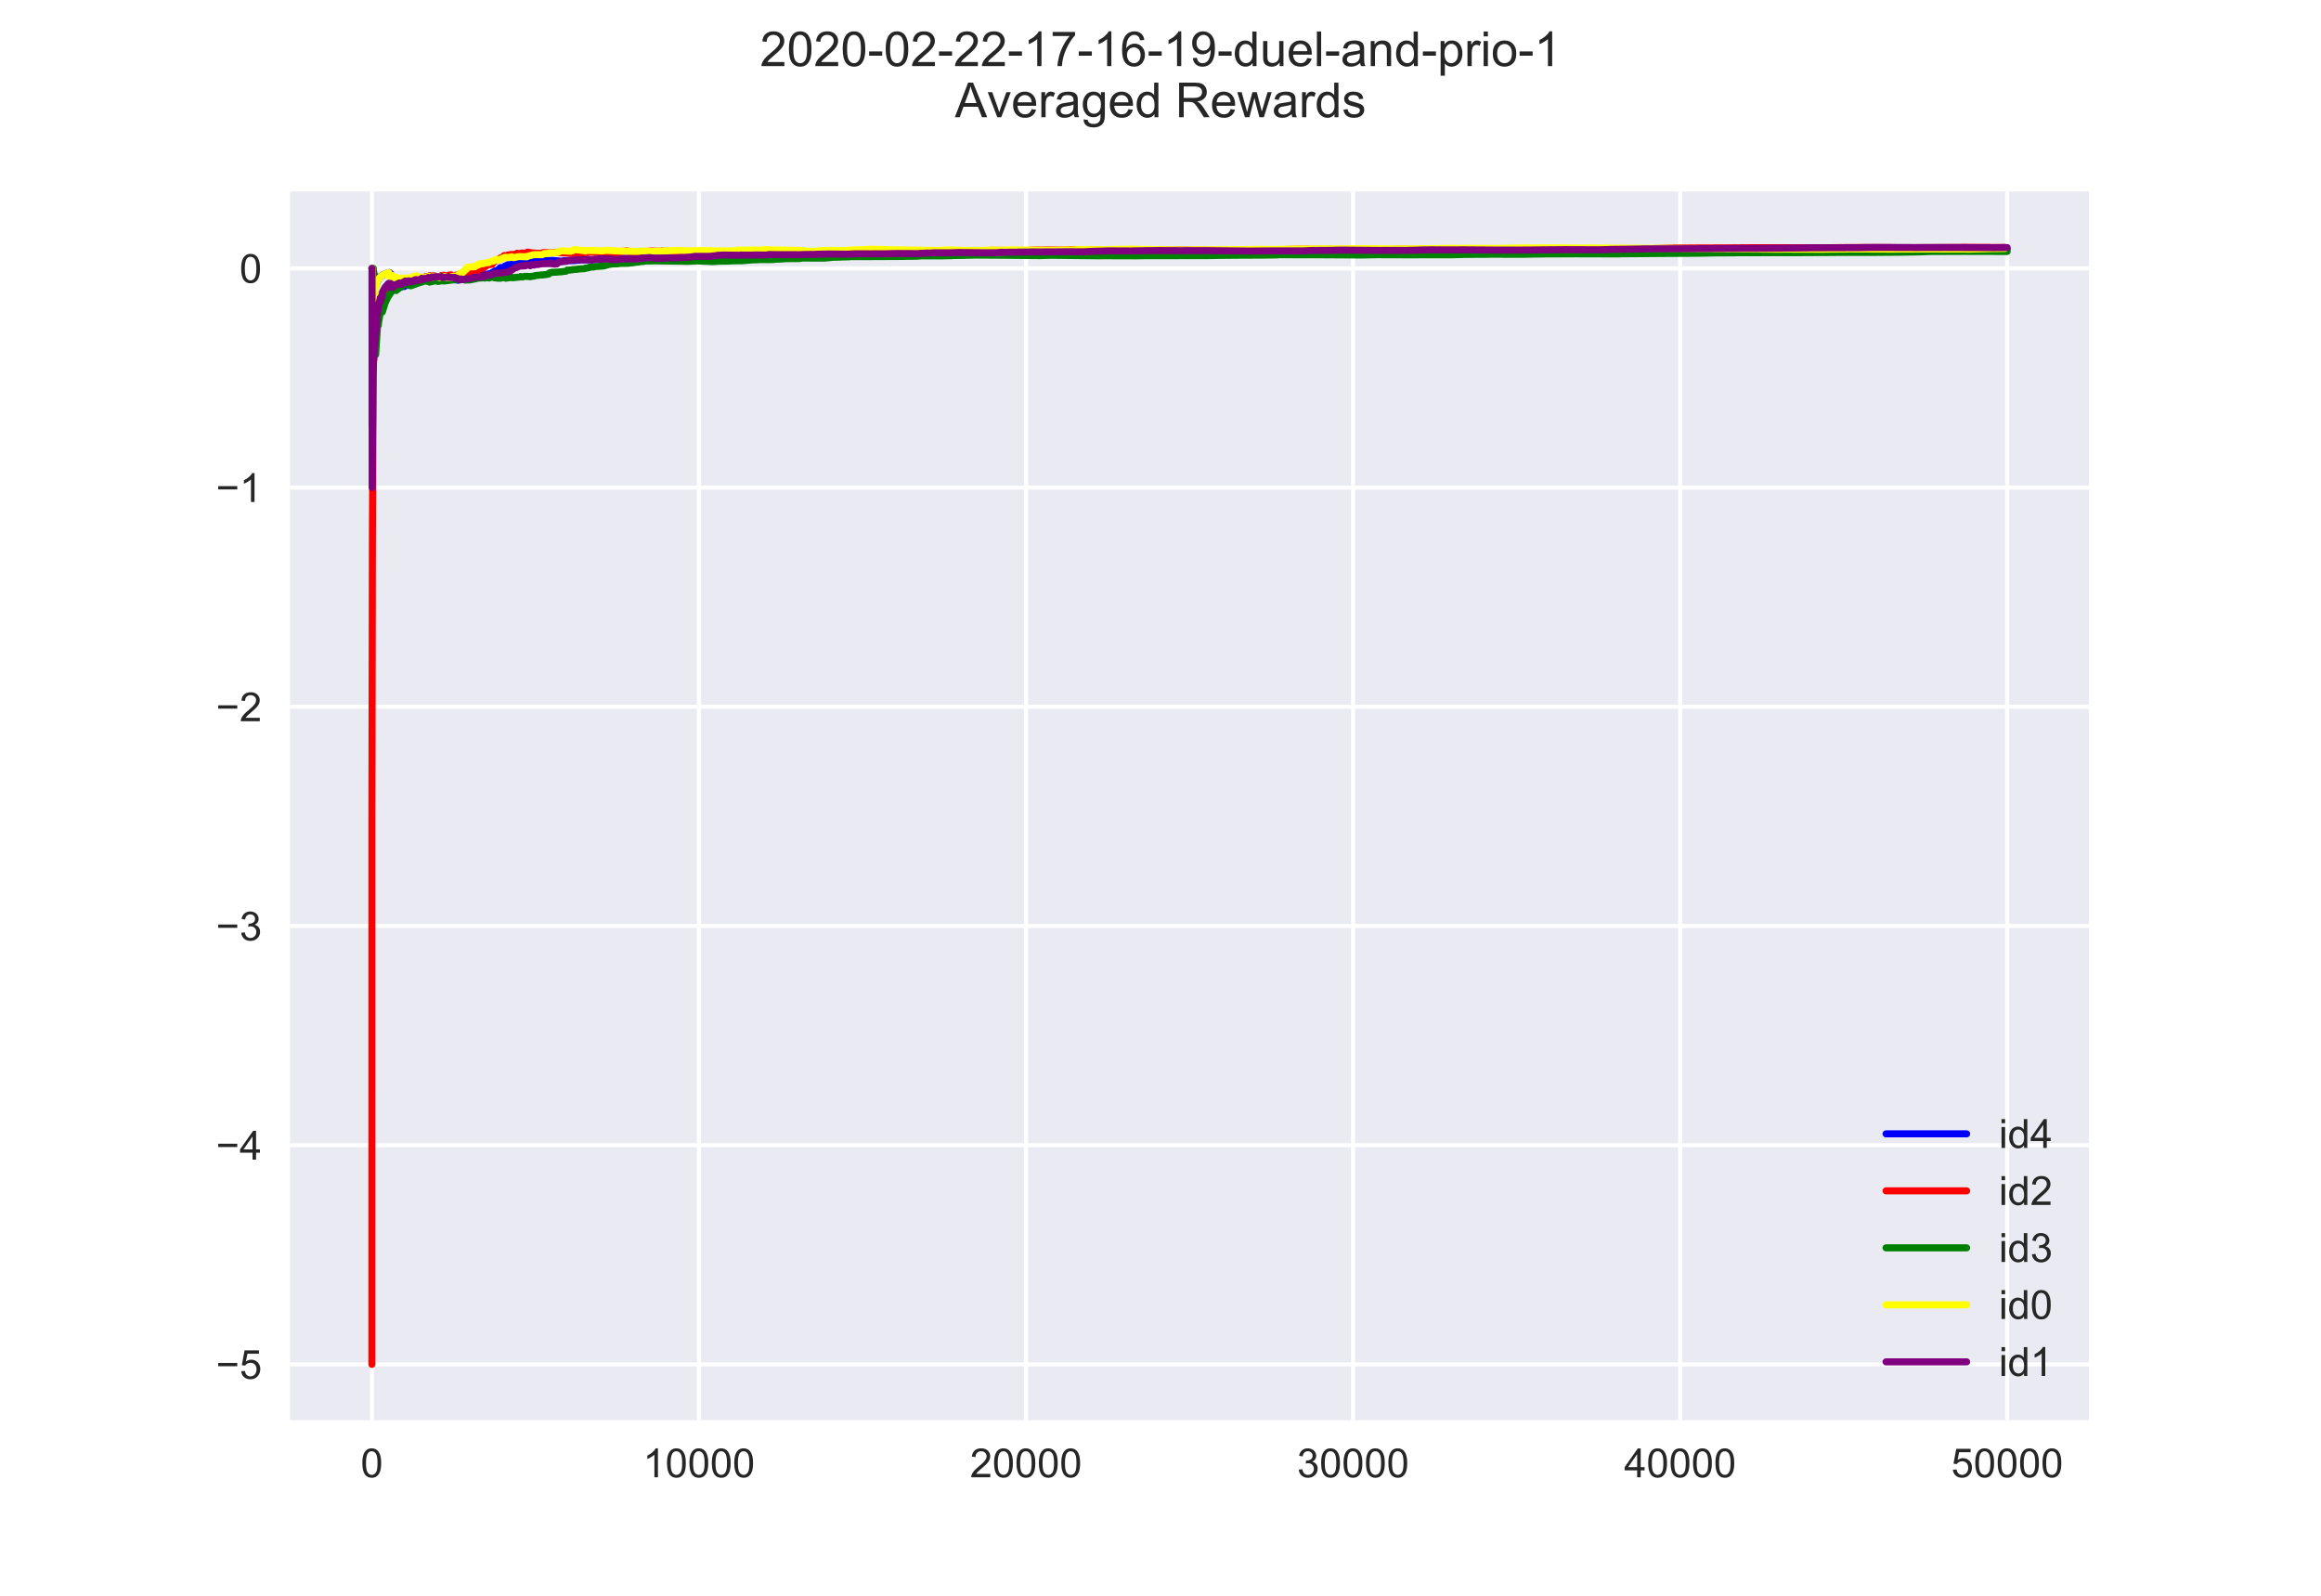 <?xml version="1.0" encoding="utf-8" standalone="no"?>
<!DOCTYPE svg PUBLIC "-//W3C//DTD SVG 1.1//EN"
  "http://www.w3.org/Graphics/SVG/1.1/DTD/svg11.dtd">
<!-- Created with matplotlib (http://matplotlib.org/) -->
<svg height="396pt" version="1.1" viewBox="0 0 576 396" width="576pt" xmlns="http://www.w3.org/2000/svg" xmlns:xlink="http://www.w3.org/1999/xlink">
 <defs>
  <style type="text/css">
*{stroke-linecap:butt;stroke-linejoin:round;}
  </style>
 </defs>
 <g id="figure_1">
  <g id="patch_1">
   <path d="M 0 396 
L 576 396 
L 576 0 
L 0 0 
z
" style="fill:#ffffff;"/>
  </g>
  <g id="axes_1">
   <g id="patch_2">
    <path d="M 72 352.44 
L 518.4 352.44 
L 518.4 47.52 
L 72 47.52 
z
" style="fill:#eaeaf2;"/>
   </g>
   <g id="matplotlib.axis_1">
    <g id="xtick_1">
     <g id="line2d_1">
      <path clip-path="url(#pdb9b393c2b)" d="M 92.291 352.44 
L 92.291 47.52 
" style="fill:none;stroke:#ffffff;stroke-linecap:round;"/>
     </g>
     <g id="line2d_2"/>
     <g id="text_1">
      <!-- 0 -->
      <defs>
       <path d="M 4.156 35.297 
Q 4.156 48 6.766 55.734 
Q 9.375 63.484 14.516 67.672 
Q 19.672 71.875 27.484 71.875 
Q 33.25 71.875 37.594 69.547 
Q 41.938 67.234 44.766 62.859 
Q 47.609 58.5 49.219 52.219 
Q 50.828 45.953 50.828 35.297 
Q 50.828 22.703 48.234 14.969 
Q 45.656 7.234 40.5 3 
Q 35.359 -1.219 27.484 -1.219 
Q 17.141 -1.219 11.234 6.203 
Q 4.156 15.141 4.156 35.297 
M 13.188 35.297 
Q 13.188 17.672 17.312 11.828 
Q 21.438 6 27.484 6 
Q 33.547 6 37.672 11.859 
Q 41.797 17.719 41.797 35.297 
Q 41.797 52.984 37.672 58.781 
Q 33.547 64.594 27.391 64.594 
Q 21.344 64.594 17.719 59.469 
Q 13.188 52.938 13.188 35.297 
" id="ArialMT-30"/>
      </defs>
      <g style="fill:#262626;" transform="translate(89.51 366.598)scale(0.1 -0.1)">
       <use xlink:href="#ArialMT-30"/>
      </g>
     </g>
    </g>
    <g id="xtick_2">
     <g id="line2d_3">
      <path clip-path="url(#pdb9b393c2b)" d="M 173.458 352.44 
L 173.458 47.52 
" style="fill:none;stroke:#ffffff;stroke-linecap:round;"/>
     </g>
     <g id="line2d_4"/>
     <g id="text_2">
      <!-- 10000 -->
      <defs>
       <path d="M 37.25 0 
L 28.469 0 
L 28.469 56 
Q 25.297 52.984 20.141 49.953 
Q 14.984 46.922 10.891 45.406 
L 10.891 53.906 
Q 18.266 57.375 23.781 62.297 
Q 29.297 67.234 31.594 71.875 
L 37.25 71.875 
z
" id="ArialMT-31"/>
      </defs>
      <g style="fill:#262626;" transform="translate(159.555 366.598)scale(0.1 -0.1)">
       <use xlink:href="#ArialMT-31"/>
       <use x="55.615" xlink:href="#ArialMT-30"/>
       <use x="111.23" xlink:href="#ArialMT-30"/>
       <use x="166.846" xlink:href="#ArialMT-30"/>
       <use x="222.461" xlink:href="#ArialMT-30"/>
      </g>
     </g>
    </g>
    <g id="xtick_3">
     <g id="line2d_5">
      <path clip-path="url(#pdb9b393c2b)" d="M 254.625 352.44 
L 254.625 47.52 
" style="fill:none;stroke:#ffffff;stroke-linecap:round;"/>
     </g>
     <g id="line2d_6"/>
     <g id="text_3">
      <!-- 20000 -->
      <defs>
       <path d="M 50.344 8.453 
L 50.344 0 
L 3.031 0 
Q 2.938 3.172 4.047 6.109 
Q 5.859 10.938 9.828 15.625 
Q 13.812 20.312 21.344 26.469 
Q 33.016 36.031 37.109 41.625 
Q 41.219 47.219 41.219 52.203 
Q 41.219 57.422 37.469 61 
Q 33.734 64.594 27.734 64.594 
Q 21.391 64.594 17.578 60.781 
Q 13.766 56.984 13.719 50.25 
L 4.688 51.172 
Q 5.609 61.281 11.656 66.578 
Q 17.719 71.875 27.938 71.875 
Q 38.234 71.875 44.234 66.156 
Q 50.25 60.453 50.25 52 
Q 50.25 47.703 48.484 43.547 
Q 46.734 39.406 42.656 34.812 
Q 38.578 30.219 29.109 22.219 
Q 21.188 15.578 18.938 13.203 
Q 16.703 10.844 15.234 8.453 
z
" id="ArialMT-32"/>
      </defs>
      <g style="fill:#262626;" transform="translate(240.722 366.598)scale(0.1 -0.1)">
       <use xlink:href="#ArialMT-32"/>
       <use x="55.615" xlink:href="#ArialMT-30"/>
       <use x="111.23" xlink:href="#ArialMT-30"/>
       <use x="166.846" xlink:href="#ArialMT-30"/>
       <use x="222.461" xlink:href="#ArialMT-30"/>
      </g>
     </g>
    </g>
    <g id="xtick_4">
     <g id="line2d_7">
      <path clip-path="url(#pdb9b393c2b)" d="M 335.792 352.44 
L 335.792 47.52 
" style="fill:none;stroke:#ffffff;stroke-linecap:round;"/>
     </g>
     <g id="line2d_8"/>
     <g id="text_4">
      <!-- 30000 -->
      <defs>
       <path d="M 4.203 18.891 
L 12.984 20.062 
Q 14.5 12.594 18.141 9.297 
Q 21.781 6 27 6 
Q 33.203 6 37.469 10.297 
Q 41.75 14.594 41.75 20.953 
Q 41.75 27 37.797 30.922 
Q 33.844 34.859 27.734 34.859 
Q 25.25 34.859 21.531 33.891 
L 22.516 41.609 
Q 23.391 41.5 23.922 41.5 
Q 29.547 41.5 34.031 44.422 
Q 38.531 47.359 38.531 53.469 
Q 38.531 58.297 35.25 61.469 
Q 31.984 64.656 26.812 64.656 
Q 21.688 64.656 18.266 61.422 
Q 14.844 58.203 13.875 51.766 
L 5.078 53.328 
Q 6.688 62.156 12.391 67.016 
Q 18.109 71.875 26.609 71.875 
Q 32.469 71.875 37.391 69.359 
Q 42.328 66.844 44.938 62.5 
Q 47.562 58.156 47.562 53.266 
Q 47.562 48.641 45.062 44.828 
Q 42.578 41.016 37.703 38.766 
Q 44.047 37.312 47.562 32.688 
Q 51.078 28.078 51.078 21.141 
Q 51.078 11.766 44.234 5.25 
Q 37.406 -1.266 26.953 -1.266 
Q 17.531 -1.266 11.297 4.344 
Q 5.078 9.969 4.203 18.891 
" id="ArialMT-33"/>
      </defs>
      <g style="fill:#262626;" transform="translate(321.889 366.598)scale(0.1 -0.1)">
       <use xlink:href="#ArialMT-33"/>
       <use x="55.615" xlink:href="#ArialMT-30"/>
       <use x="111.23" xlink:href="#ArialMT-30"/>
       <use x="166.846" xlink:href="#ArialMT-30"/>
       <use x="222.461" xlink:href="#ArialMT-30"/>
      </g>
     </g>
    </g>
    <g id="xtick_5">
     <g id="line2d_9">
      <path clip-path="url(#pdb9b393c2b)" d="M 416.958 352.44 
L 416.958 47.52 
" style="fill:none;stroke:#ffffff;stroke-linecap:round;"/>
     </g>
     <g id="line2d_10"/>
     <g id="text_5">
      <!-- 40000 -->
      <defs>
       <path d="M 32.328 0 
L 32.328 17.141 
L 1.266 17.141 
L 1.266 25.203 
L 33.938 71.578 
L 41.109 71.578 
L 41.109 25.203 
L 50.781 25.203 
L 50.781 17.141 
L 41.109 17.141 
L 41.109 0 
z
M 32.328 25.203 
L 32.328 57.469 
L 9.906 25.203 
z
" id="ArialMT-34"/>
      </defs>
      <g style="fill:#262626;" transform="translate(403.056 366.598)scale(0.1 -0.1)">
       <use xlink:href="#ArialMT-34"/>
       <use x="55.615" xlink:href="#ArialMT-30"/>
       <use x="111.23" xlink:href="#ArialMT-30"/>
       <use x="166.846" xlink:href="#ArialMT-30"/>
       <use x="222.461" xlink:href="#ArialMT-30"/>
      </g>
     </g>
    </g>
    <g id="xtick_6">
     <g id="line2d_11">
      <path clip-path="url(#pdb9b393c2b)" d="M 498.125 352.44 
L 498.125 47.52 
" style="fill:none;stroke:#ffffff;stroke-linecap:round;"/>
     </g>
     <g id="line2d_12"/>
     <g id="text_6">
      <!-- 50000 -->
      <defs>
       <path d="M 4.156 18.75 
L 13.375 19.531 
Q 14.406 12.797 18.141 9.391 
Q 21.875 6 27.156 6 
Q 33.5 6 37.891 10.781 
Q 42.281 15.578 42.281 23.484 
Q 42.281 31 38.062 35.344 
Q 33.844 39.703 27 39.703 
Q 22.75 39.703 19.328 37.766 
Q 15.922 35.844 13.969 32.766 
L 5.719 33.844 
L 12.641 70.609 
L 48.25 70.609 
L 48.25 62.203 
L 19.672 62.203 
L 15.828 42.969 
Q 22.266 47.469 29.344 47.469 
Q 38.719 47.469 45.156 40.969 
Q 51.609 34.469 51.609 24.266 
Q 51.609 14.547 45.953 7.469 
Q 39.062 -1.219 27.156 -1.219 
Q 17.391 -1.219 11.203 4.25 
Q 5.031 9.719 4.156 18.75 
" id="ArialMT-35"/>
      </defs>
      <g style="fill:#262626;" transform="translate(484.223 366.598)scale(0.1 -0.1)">
       <use xlink:href="#ArialMT-35"/>
       <use x="55.615" xlink:href="#ArialMT-30"/>
       <use x="111.23" xlink:href="#ArialMT-30"/>
       <use x="166.846" xlink:href="#ArialMT-30"/>
       <use x="222.461" xlink:href="#ArialMT-30"/>
      </g>
     </g>
    </g>
   </g>
   <g id="matplotlib.axis_2">
    <g id="ytick_1">
     <g id="line2d_13">
      <path clip-path="url(#pdb9b393c2b)" d="M 72 338.58 
L 518.4 338.58 
" style="fill:none;stroke:#ffffff;stroke-linecap:round;"/>
     </g>
     <g id="line2d_14"/>
     <g id="text_7">
      <!-- −5 -->
      <defs>
       <path d="M 52.828 31.203 
L 5.562 31.203 
L 5.562 39.406 
L 52.828 39.406 
z
" id="ArialMT-2212"/>
      </defs>
      <g style="fill:#262626;" transform="translate(53.598 342.159)scale(0.1 -0.1)">
       <use xlink:href="#ArialMT-2212"/>
       <use x="58.398" xlink:href="#ArialMT-35"/>
      </g>
     </g>
    </g>
    <g id="ytick_2">
     <g id="line2d_15">
      <path clip-path="url(#pdb9b393c2b)" d="M 72 284.184 
L 518.4 284.184 
" style="fill:none;stroke:#ffffff;stroke-linecap:round;"/>
     </g>
     <g id="line2d_16"/>
     <g id="text_8">
      <!-- −4 -->
      <g style="fill:#262626;" transform="translate(53.598 287.763)scale(0.1 -0.1)">
       <use xlink:href="#ArialMT-2212"/>
       <use x="58.398" xlink:href="#ArialMT-34"/>
      </g>
     </g>
    </g>
    <g id="ytick_3">
     <g id="line2d_17">
      <path clip-path="url(#pdb9b393c2b)" d="M 72 229.788 
L 518.4 229.788 
" style="fill:none;stroke:#ffffff;stroke-linecap:round;"/>
     </g>
     <g id="line2d_18"/>
     <g id="text_9">
      <!-- −3 -->
      <g style="fill:#262626;" transform="translate(53.598 233.367)scale(0.1 -0.1)">
       <use xlink:href="#ArialMT-2212"/>
       <use x="58.398" xlink:href="#ArialMT-33"/>
      </g>
     </g>
    </g>
    <g id="ytick_4">
     <g id="line2d_19">
      <path clip-path="url(#pdb9b393c2b)" d="M 72 175.392 
L 518.4 175.392 
" style="fill:none;stroke:#ffffff;stroke-linecap:round;"/>
     </g>
     <g id="line2d_20"/>
     <g id="text_10">
      <!-- −2 -->
      <g style="fill:#262626;" transform="translate(53.598 178.971)scale(0.1 -0.1)">
       <use xlink:href="#ArialMT-2212"/>
       <use x="58.398" xlink:href="#ArialMT-32"/>
      </g>
     </g>
    </g>
    <g id="ytick_5">
     <g id="line2d_21">
      <path clip-path="url(#pdb9b393c2b)" d="M 72 120.997 
L 518.4 120.997 
" style="fill:none;stroke:#ffffff;stroke-linecap:round;"/>
     </g>
     <g id="line2d_22"/>
     <g id="text_11">
      <!-- −1 -->
      <g style="fill:#262626;" transform="translate(53.598 124.576)scale(0.1 -0.1)">
       <use xlink:href="#ArialMT-2212"/>
       <use x="58.398" xlink:href="#ArialMT-31"/>
      </g>
     </g>
    </g>
    <g id="ytick_6">
     <g id="line2d_23">
      <path clip-path="url(#pdb9b393c2b)" d="M 72 66.601 
L 518.4 66.601 
" style="fill:none;stroke:#ffffff;stroke-linecap:round;"/>
     </g>
     <g id="line2d_24"/>
     <g id="text_12">
      <!-- 0 -->
      <g style="fill:#262626;" transform="translate(59.439 70.18)scale(0.1 -0.1)">
       <use xlink:href="#ArialMT-30"/>
      </g>
     </g>
    </g>
   </g>
   <g id="line2d_25">
    <path clip-path="url(#pdb9b393c2b)" d="M 92.291 66.601 
L 92.331 66.601 
L 92.34 105.455 
L 92.445 80.2 
L 92.648 72.645 
L 92.916 70.088 
L 93.249 68.886 
L 93.362 68.646 
L 93.37 70.66 
L 93.476 70.301 
L 93.914 69.307 
L 94.442 68.646 
L 95.124 68.155 
L 96.057 67.771 
L 96.609 67.621 
L 96.617 68.129 
L 96.723 68.092 
L 97.023 67.998 
L 97.096 68.894 
L 97.145 68.871 
L 97.461 68.818 
L 97.526 70.053 
L 97.591 70.011 
L 97.835 69.861 
L 97.843 70.254 
L 97.948 70.186 
L 98.167 70.052 
L 98.176 70.422 
L 98.281 70.355 
L 98.525 70.208 
L 98.533 70.557 
L 98.638 70.491 
L 99.255 70.147 
L 99.263 70.459 
L 99.369 70.402 
L 99.49 70.337 
L 99.499 70.394 
L 99.58 70.957 
L 99.62 70.933 
L 99.645 70.919 
L 99.653 71.214 
L 99.758 71.149 
L 100.335 70.823 
L 100.343 71.093 
L 100.448 71.035 
L 100.473 71.021 
L 100.586 70.695 
L 101.373 70.243 
L 101.398 69.991 
L 101.479 70.202 
L 101.723 70.109 
L 101.836 69.836 
L 102.664 69.578 
L 102.672 69.788 
L 102.778 69.756 
L 102.867 69.729 
L 102.875 69.935 
L 102.981 69.902 
L 103.054 69.798 
L 103.062 70 
L 103.167 69.968 
L 103.979 69.658 
L 103.987 69.845 
L 104.093 69.816 
L 105.748 69.355 
L 105.789 69.674 
L 105.87 69.655 
L 107.266 69.371 
L 107.274 69.516 
L 107.38 69.496 
L 108.265 69.336 
L 108.273 69.472 
L 108.378 69.454 
L 108.541 69.425 
L 108.549 69.559 
L 108.654 69.54 
L 109.133 69.457 
L 109.198 69.315 
L 109.239 69.439 
L 109.693 69.365 
L 109.774 69.226 
L 109.799 69.348 
L 110.359 69.263 
L 110.399 69.135 
L 110.464 69.248 
L 110.489 69.244 
L 110.497 69.364 
L 110.602 69.3 
L 110.805 69.27 
L 110.813 69.388 
L 110.919 69.373 
L 111.203 69.331 
L 111.211 69.447 
L 111.316 69.431 
L 111.454 69.41 
L 111.463 69.294 
L 111.568 69.302 
L 111.974 69.247 
L 112.023 69.374 
L 112.079 69.255 
L 112.347 69.329 
L 112.355 69.438 
L 112.437 69.427 
L 112.437 69.427 
L 112.55 69.302 
L 113.354 69.262 
L 113.362 69.366 
L 113.467 69.352 
L 113.646 69.432 
L 113.654 69.534 
L 113.76 69.52 
L 115.367 69.221 
L 115.456 69.116 
L 115.472 69.209 
L 116.535 69.058 
L 116.649 68.956 
L 117.948 68.906 
L 117.964 68.99 
L 117.972 68.904 
L 117.972 68.904 
L 118.094 68.773 
L 118.183 68.732 
L 118.297 68.637 
L 118.386 68.563 
L 118.5 68.47 
L 119.441 68.373 
L 119.498 68.288 
L 119.547 68.366 
L 119.936 68.293 
L 120.026 68.129 
L 120.058 68.143 
L 120.277 68.367 
L 120.44 68.028 
L 120.456 68.105 
L 121.332 67.969 
L 121.454 67.933 
L 121.998 67.819 
L 122.128 67.636 
L 122.461 67.566 
L 122.591 67.373 
L 122.818 67.28 
L 122.85 67.207 
L 122.883 67.279 
L 122.883 67.279 
L 122.891 67.293 
L 122.891 67.293 
L 122.891 67.293 
L 122.98 67.262 
L 123.004 67.276 
L 123.207 67.215 
L 123.329 67.113 
L 123.483 67.025 
L 123.629 66.897 
L 123.865 66.824 
L 123.987 66.726 
L 124.003 66.656 
L 124.141 66.421 
L 125.026 66.331 
L 125.147 66.198 
L 125.228 66.132 
L 125.35 66 
L 125.772 65.928 
L 125.894 65.813 
L 125.959 65.722 
L 126.081 65.699 
L 126.827 65.642 
L 126.909 65.581 
L 126.933 65.594 
L 127.006 65.66 
L 127.047 65.636 
L 127.144 65.55 
L 127.282 65.478 
L 128.029 65.44 
L 128.15 65.357 
L 128.272 65.3 
L 128.394 65.219 
L 128.467 65.149 
L 128.548 65.006 
L 128.589 65.068 
L 128.792 64.799 
L 129.847 64.791 
L 129.936 64.678 
L 129.96 64.738 
L 130.09 64.686 
L 130.139 64.63 
L 130.204 64.668 
L 130.796 64.629 
L 130.805 64.572 
L 130.894 64.634 
L 130.951 64.705 
L 130.967 64.626 
L 130.967 64.626 
L 131.056 64.574 
L 131.072 64.632 
L 131.454 64.718 
L 131.568 64.78 
L 131.746 64.699 
L 131.86 64.648 
L 133.183 64.604 
L 133.256 64.586 
L 133.256 64.586 
L 133.256 64.586 
L 133.369 64.645 
L 133.824 64.581 
L 133.848 64.529 
L 133.93 64.586 
L 136.957 64.664 
L 137.071 64.619 
L 138.994 64.786 
L 139.124 64.932 
L 139.449 64.869 
L 139.546 64.788 
L 139.571 64.799 
L 139.806 64.715 
L 139.912 64.7 
L 139.928 64.71 
L 140.082 64.726 
L 141.291 64.664 
L 141.373 64.631 
L 141.405 64.677 
L 142.728 64.649 
L 142.752 64.606 
L 142.842 64.627 
L 143.572 64.561 
L 143.613 64.519 
L 143.678 64.565 
L 144.051 64.469 
L 144.181 64.44 
L 146.932 64.476 
L 147.054 64.4 
L 147.217 64.415 
L 148.491 64.362 
L 148.604 64.327 
L 149.66 64.292 
L 149.806 64.114 
L 150.512 64.25 
L 150.682 64.265 
L 152.306 64.24 
L 152.419 64.207 
L 154.749 64.191 
L 154.895 64.154 
L 155.893 64.109 
L 156.015 64.044 
L 156.973 64 
L 157.086 63.971 
L 157.208 64.01 
L 158.166 63.967 
L 158.288 63.912 
L 159.01 63.835 
L 159.14 63.827 
L 159.838 63.758 
L 159.984 63.725 
L 162.086 63.71 
L 162.2 63.683 
L 163.831 63.663 
L 163.953 63.638 
L 165.325 63.584 
L 165.447 63.547 
L 165.601 63.518 
L 166.932 63.466 
L 167.046 63.441 
L 167.167 63.476 
L 167.289 63.44 
L 168.921 63.398 
L 169.091 63.347 
L 174.854 63.494 
L 174.976 63.461 
L 179.391 63.539 
L 179.513 63.518 
L 181.128 63.485 
L 181.25 63.454 
L 183.669 63.446 
L 183.798 63.407 
L 186.907 63.409 
L 187.086 63.373 
L 188.222 63.301 
L 188.36 63.301 
L 188.482 63.269 
L 188.604 63.25 
L 189.683 63.183 
L 189.821 63.192 
L 191.412 63.145 
L 191.574 63.132 
L 195.584 63.173 
L 195.714 63.135 
L 199.326 63.157 
L 199.464 63.108 
L 203.279 63.128 
L 203.408 63.089 
L 207.012 63.099 
L 207.126 63.087 
L 207.134 63.091 
L 214.406 63.213 
L 214.536 63.195 
L 214.731 63.172 
L 219.025 63.197 
L 219.147 63.183 
L 222.888 63.176 
L 223.124 63.125 
L 227.564 63.141 
L 227.694 63.128 
L 228.473 63.041 
L 228.611 63.012 
L 229.991 62.939 
L 230.12 62.927 
L 231.33 62.86 
L 231.468 62.832 
L 232.823 62.771 
L 232.961 62.744 
L 238.229 62.786 
L 238.367 62.759 
L 241.062 62.719 
L 241.281 62.695 
L 242.717 62.624 
L 242.847 62.607 
L 247.847 62.63 
L 247.977 62.619 
L 252.863 62.644 
L 253.026 62.58 
L 254.779 62.514 
L 254.917 62.499 
L 259.487 62.516 
L 259.616 62.506 
L 264.365 62.519 
L 264.495 62.512 
L 271.653 62.574 
L 271.791 62.567 
L 275.647 62.546 
L 275.866 62.548 
L 283.342 62.603 
L 283.488 62.585 
L 285.89 62.53 
L 286.028 62.522 
L 290.971 62.523 
L 291.117 62.499 
L 291.474 62.489 
L 293.414 62.419 
L 293.69 62.398 
L 297.124 62.361 
L 297.27 62.343 
L 306.969 62.438 
L 307.123 62.421 
L 313.463 62.439 
L 313.609 62.431 
L 320.532 62.455 
L 320.686 62.441 
L 327.318 62.459 
L 327.472 62.448 
L 330.126 62.385 
L 330.418 62.375 
L 332.334 62.302 
L 332.488 62.294 
L 341.124 62.341 
L 341.311 62.298 
L 343.032 62.22 
L 343.202 62.193 
L 349.046 62.192 
L 349.2 62.184 
L 354.509 62.166 
L 354.679 62.149 
L 363.226 62.185 
L 363.607 62.157 
L 367.487 62.112 
L 367.869 62.086 
L 373.372 62.069 
L 373.55 62.05 
L 379.971 62.049 
L 380.133 62.045 
L 383.526 61.991 
L 383.696 61.978 
L 388.152 61.942 
L 388.339 61.921 
L 392.754 61.883 
L 392.941 61.863 
L 393.347 61.839 
L 396.805 61.786 
L 396.983 61.773 
L 405.343 61.796 
L 405.514 61.791 
L 412.429 61.792 
L 412.6 61.788 
L 420.806 61.804 
L 420.984 61.797 
L 431.796 61.846 
L 431.974 61.842 
L 434.361 61.766 
L 434.555 61.749 
L 446.868 61.813 
L 447.274 61.809 
L 455.919 61.817 
L 456.121 61.805 
L 469.157 61.87 
L 469.352 61.864 
L 483.889 61.939 
L 484.108 61.921 
L 489.416 61.874 
L 489.619 61.87 
L 496.697 61.845 
L 497.176 61.836 
L 498.109 61.843 
L 498.109 61.843 
" style="fill:none;stroke:#0000ff;stroke-linecap:round;stroke-width:1.75;"/>
   </g>
   <g id="line2d_26">
    <path clip-path="url(#pdb9b393c2b)" d="M 92.291 338.58 
L 92.299 202.59 
L 92.413 134.596 
L 92.599 94.496 
L 92.851 82.142 
L 92.867 81.711 
L 92.948 86.502 
L 92.981 85.576 
L 93.322 79.35 
L 93.346 79.058 
L 93.354 81.024 
L 93.46 79.731 
L 93.882 76.265 
L 94.158 74.843 
L 94.231 76.8 
L 94.279 76.551 
L 94.815 74.446 
L 95.424 72.926 
L 96.114 71.787 
L 96.536 71.272 
L 96.544 71.781 
L 96.65 71.656 
L 97.047 71.234 
L 97.055 71.689 
L 97.161 71.579 
L 97.705 71.079 
L 97.713 71.479 
L 97.818 71.386 
L 97.859 71.351 
L 97.867 71.74 
L 97.973 71.645 
L 99.036 70.85 
L 100.335 70.165 
L 100.773 69.877 
L 100.886 69.577 
L 101.187 69.477 
L 101.195 69.722 
L 101.3 69.685 
L 102.023 69.366 
L 102.145 69.242 
L 102.916 69.051 
L 102.964 68.833 
L 103.021 69.027 
L 103.638 68.895 
L 103.671 69.276 
L 103.76 69.255 
L 104.498 69.022 
L 104.62 68.927 
L 104.693 68.913 
L 104.701 69.089 
L 104.799 68.929 
L 105.578 68.793 
L 105.692 68.609 
L 105.838 68.588 
L 105.846 68.749 
L 105.951 68.733 
L 106.56 68.58 
L 106.666 68.412 
L 106.674 68.564 
L 106.779 68.55 
L 107.834 68.446 
L 107.842 68.587 
L 107.948 68.574 
L 108.013 68.566 
L 108.118 68.831 
L 108.135 68.829 
L 109.466 68.554 
L 109.588 68.361 
L 109.596 68.488 
L 109.701 68.476 
L 110.066 68.438 
L 110.172 68.304 
L 110.221 68.545 
L 110.294 68.537 
L 110.334 68.533 
L 110.351 68.409 
L 110.44 68.522 
L 110.537 68.536 
L 110.545 68.656 
L 110.651 68.62 
L 110.7 68.447 
L 110.789 68.462 
L 110.894 68.475 
L 110.902 68.593 
L 111.008 68.534 
L 111.105 68.524 
L 111.219 68.396 
L 111.357 68.383 
L 111.471 68.257 
L 111.479 68.372 
L 111.584 68.362 
L 111.649 68.356 
L 111.763 68.233 
L 111.966 68.216 
L 112.031 68.434 
L 112.088 68.429 
L 112.485 68.48 
L 112.518 68.608 
L 112.599 68.6 
L 112.924 68.676 
L 112.932 68.782 
L 112.964 68.778 
L 112.964 68.778 
L 113.094 68.51 
L 113.216 68.457 
L 113.313 68.259 
L 113.337 68.32 
L 113.589 68.196 
L 113.622 68.153 
L 113.622 68.153 
L 113.622 68.153 
L 113.711 68.455 
L 113.751 68.411 
L 113.8 68.304 
L 113.906 68.255 
L 113.914 68.356 
L 114.019 68.348 
L 114.182 68.294 
L 114.263 67.906 
L 114.311 67.984 
L 114.839 68.01 
L 114.953 68.12 
L 115.042 68.133 
L 115.05 68.23 
L 115.066 68.132 
L 115.066 68.132 
L 115.164 67.99 
L 115.204 68.007 
L 115.383 67.9 
L 115.513 67.76 
L 115.57 67.852 
L 115.618 67.774 
L 115.829 67.688 
L 115.951 67.645 
L 116.211 67.726 
L 116.324 67.813 
L 116.852 67.841 
L 116.893 67.928 
L 116.958 67.853 
L 117.144 67.755 
L 117.266 67.714 
L 117.412 67.673 
L 117.428 67.584 
L 117.526 67.633 
L 118.013 67.51 
L 118.134 67.472 
L 118.329 67.397 
L 118.443 67.31 
L 118.548 67.24 
L 118.67 67.069 
L 118.686 66.985 
L 118.808 66.95 
L 118.938 66.915 
L 119.019 66.832 
L 119.052 66.848 
L 119.433 66.747 
L 119.482 66.666 
L 119.547 66.682 
L 119.798 66.617 
L 119.92 66.473 
L 119.944 66.393 
L 120.082 66.124 
L 120.107 66.204 
L 120.529 66.147 
L 120.651 65.994 
L 120.797 65.888 
L 120.91 65.737 
L 120.951 65.815 
L 121.016 65.74 
L 121.487 65.648 
L 121.495 65.573 
L 121.592 65.652 
L 122.144 65.581 
L 122.282 65.291 
L 122.371 65.221 
L 122.501 65.008 
L 122.68 64.916 
L 122.793 64.777 
L 122.875 64.854 
L 122.899 64.784 
L 123.013 64.719 
L 123.134 64.583 
L 123.199 64.487 
L 123.321 64.439 
L 123.93 64.383 
L 124.035 64.112 
L 124.06 64.183 
L 124.165 64.094 
L 124.319 63.955 
L 124.587 63.867 
L 124.701 63.85 
L 124.944 63.762 
L 125.123 63.414 
L 125.139 63.483 
L 125.813 63.48 
L 125.943 63.295 
L 125.983 63.365 
L 126.04 63.305 
L 126.154 63.251 
L 126.754 63.207 
L 126.762 63.143 
L 126.868 63.167 
L 127.599 63.138 
L 127.672 63.12 
L 127.672 63.12 
L 127.672 63.12 
L 127.728 63.188 
L 127.777 63.118 
L 127.964 63.037 
L 128.086 62.963 
L 128.329 62.902 
L 128.361 62.844 
L 128.435 62.912 
L 129.409 62.902 
L 129.457 62.788 
L 129.514 62.853 
L 129.579 62.919 
L 129.628 62.9 
L 129.814 62.848 
L 129.839 62.792 
L 129.928 62.813 
L 130.496 62.8 
L 130.618 62.708 
L 130.772 62.666 
L 130.894 62.564 
L 131.965 62.751 
L 132.055 62.815 
L 132.079 62.762 
L 134.254 62.908 
L 134.376 62.814 
L 134.668 62.747 
L 134.79 62.685 
L 136.608 62.746 
L 136.73 62.737 
L 137.217 62.67 
L 137.339 62.661 
L 138.491 62.664 
L 138.532 62.582 
L 138.597 62.635 
L 138.718 62.693 
L 142.273 62.883 
L 142.395 62.874 
L 143.978 62.894 
L 144.148 62.787 
L 144.562 62.707 
L 144.684 62.683 
L 144.798 62.775 
L 144.806 62.734 
L 145.082 62.654 
L 145.131 62.616 
L 145.187 62.662 
L 146.21 62.638 
L 146.356 62.592 
L 147.793 62.6 
L 147.931 62.562 
L 149.002 62.53 
L 149.124 62.523 
L 153.458 62.725 
L 153.58 62.661 
L 153.962 62.606 
L 154.108 62.466 
L 154.367 62.377 
L 154.497 62.371 
L 155.228 62.343 
L 155.366 62.233 
L 156.405 62.407 
L 156.526 62.47 
L 157.793 62.456 
L 157.906 62.429 
L 159.676 62.441 
L 159.797 62.383 
L 160.95 62.364 
L 161.064 62.338 
L 161.721 62.296 
L 161.729 62.265 
L 161.827 62.303 
L 164.115 62.341 
L 164.229 62.317 
L 164.253 62.349 
L 164.294 62.309 
L 164.294 62.309 
L 164.375 62.259 
L 164.432 62.299 
L 171.283 62.622 
L 171.388 62.599 
L 171.396 62.605 
L 173.222 62.608 
L 173.344 62.587 
L 176.786 62.672 
L 176.916 62.626 
L 179.123 62.635 
L 179.229 62.594 
L 179.245 62.6 
L 180.949 62.572 
L 181.079 62.529 
L 184.107 62.562 
L 184.342 62.457 
L 187.199 62.484 
L 187.321 62.457 
L 192.621 62.592 
L 192.743 62.579 
L 194.204 62.529 
L 194.326 62.512 
L 194.829 62.424 
L 194.959 62.387 
L 201.339 62.544 
L 201.542 62.503 
L 202.061 62.426 
L 202.175 62.43 
L 204.05 62.398 
L 204.212 62.396 
L 208.993 62.466 
L 209.163 62.457 
L 213.027 62.483 
L 213.124 62.487 
L 213.132 62.505 
L 215.015 62.475 
L 215.072 62.459 
L 215.121 62.496 
L 218.311 62.495 
L 218.457 62.444 
L 218.692 62.43 
L 220.397 62.376 
L 220.526 62.359 
L 229.317 62.544 
L 229.398 62.537 
L 229.43 62.554 
L 231.638 62.514 
L 231.865 62.476 
L 233.822 62.436 
L 233.968 62.394 
L 236.07 62.36 
L 236.208 62.334 
L 238.594 62.295 
L 238.74 62.257 
L 241.541 62.232 
L 241.727 62.231 
L 244.601 62.209 
L 244.73 62.196 
L 245.956 62.122 
L 246.151 62.122 
L 251.532 62.173 
L 251.662 62.166 
L 255.071 62.161 
L 255.209 62.138 
L 256.451 62.072 
L 256.589 62.057 
L 259.73 62.042 
L 259.868 62.019 
L 264.495 62.047 
L 264.641 62.021 
L 266.167 61.957 
L 266.321 61.923 
L 276.118 62.078 
L 276.394 62.047 
L 280.411 62.038 
L 280.549 62.018 
L 280.695 62.036 
L 281.945 61.959 
L 282.205 61.94 
L 291.75 62.072 
L 291.897 62.053 
L 297.611 62.072 
L 297.749 62.065 
L 305.305 62.128 
L 305.459 62.111 
L 308.893 62.076 
L 309.144 62.077 
L 313.3 62.056 
L 313.552 62.059 
L 316.385 62.006 
L 316.669 61.994 
L 318.795 61.936 
L 318.966 61.907 
L 322.115 61.864 
L 322.269 61.847 
L 329.298 61.884 
L 329.452 61.874 
L 335.645 61.891 
L 335.8 61.885 
L 344.59 61.951 
L 344.769 61.92 
L 347.131 61.857 
L 347.285 61.855 
L 354.395 61.879 
L 354.776 61.846 
L 357.682 61.79 
L 357.836 61.784 
L 364.59 61.797 
L 364.89 61.799 
L 369.874 61.778 
L 370.036 61.77 
L 377.666 61.794 
L 377.828 61.789 
L 385.88 61.817 
L 386.066 61.79 
L 390.725 61.762 
L 390.896 61.754 
L 399.077 61.778 
L 399.256 61.768 
L 403.972 61.732 
L 404.345 61.722 
L 410.019 61.703 
L 410.392 61.696 
L 412.373 61.619 
L 412.543 61.614 
L 415.181 61.55 
L 415.376 61.527 
L 422.332 61.528 
L 422.51 61.526 
L 429.174 61.521 
L 429.361 61.511 
L 434.336 61.476 
L 434.718 61.474 
L 442.007 61.473 
L 442.388 61.473 
L 451.966 61.504 
L 452.355 61.507 
L 455.935 61.448 
L 456.13 61.439 
L 461.681 61.412 
L 461.868 61.409 
L 473.118 61.458 
L 473.313 61.452 
L 480.269 61.437 
L 480.472 61.428 
L 486.6 61.403 
L 486.827 61.382 
L 497.306 61.41 
L 497.5 61.413 
L 497.557 61.409 
L 497.557 61.409 
" style="fill:none;stroke:#ff0000;stroke-linecap:round;stroke-width:1.75;"/>
   </g>
   <g id="line2d_27">
    <path clip-path="url(#pdb9b393c2b)" d="M 92.291 66.601 
L 92.648 66.601 
L 92.656 67.783 
L 92.762 67.523 
L 92.77 67.507 
L 92.778 71.951 
L 92.883 71.011 
L 92.973 70.44 
L 93.054 81.488 
L 93.103 80.604 
L 93.119 80.332 
L 93.232 87.987 
L 93.249 87.628 
L 93.638 81.584 
L 93.866 79.433 
L 93.874 80.755 
L 93.979 79.874 
L 94.474 76.876 
L 94.515 76.689 
L 94.523 77.638 
L 94.629 77.141 
L 94.702 76.458 
L 94.71 77.334 
L 94.815 76.887 
L 94.888 76.599 
L 94.896 77.412 
L 95.002 76.993 
L 95.619 75.071 
L 96.317 73.605 
L 97.104 72.462 
L 97.9 71.632 
L 97.908 72.017 
L 98.013 71.917 
L 98.297 71.739 
L 98.305 72.099 
L 98.411 72.004 
L 99.515 71.18 
L 99.856 70.973 
L 99.969 70.622 
L 100.424 70.397 
L 100.432 70.664 
L 100.537 70.612 
L 101.3 70.273 
L 101.309 70.514 
L 101.414 70.469 
L 101.576 70.401 
L 101.609 70.862 
L 101.698 70.821 
L 101.982 70.698 
L 101.99 70.921 
L 102.096 70.875 
L 103.898 70.212 
L 104.88 69.93 
L 104.994 69.727 
L 105.521 69.602 
L 105.529 69.767 
L 105.635 69.742 
L 106.032 69.651 
L 106.041 69.81 
L 106.146 69.786 
L 106.495 69.707 
L 106.568 70 
L 106.617 69.989 
L 108.403 69.614 
L 108.411 69.749 
L 108.516 69.729 
L 108.622 69.708 
L 108.63 69.842 
L 108.735 69.821 
L 110.221 69.628 
L 110.229 69.75 
L 110.229 69.75 
L 110.229 69.75 
L 110.342 69.608 
L 110.57 69.57 
L 110.578 69.69 
L 110.683 69.672 
L 112.932 69.38 
L 112.94 69.486 
L 113.045 69.472 
L 113.224 69.342 
L 113.337 69.222 
L 114.287 69.209 
L 114.368 69.4 
L 114.409 69.394 
L 115.302 69.324 
L 115.399 69.504 
L 115.423 69.501 
L 116.519 69.461 
L 116.649 69.482 
L 116.958 69.374 
L 117.063 69.273 
L 117.071 69.362 
L 117.177 69.35 
L 118.256 69.134 
L 118.37 69.038 
L 120.285 68.934 
L 120.342 69.008 
L 120.391 68.926 
L 121.3 68.929 
L 121.405 68.996 
L 121.414 68.965 
L 121.527 68.88 
L 121.917 68.746 
L 122.006 68.665 
L 122.03 68.679 
L 122.112 68.762 
L 122.225 68.827 
L 122.615 68.871 
L 122.728 68.95 
L 123.207 68.956 
L 123.321 69.019 
L 124.206 69.049 
L 124.319 69.026 
L 124.482 68.946 
L 124.603 68.8 
L 125.09 68.875 
L 125.204 68.934 
L 125.407 68.987 
L 125.521 69.045 
L 126.616 68.864 
L 126.641 68.798 
L 126.673 68.86 
L 126.673 68.86 
L 126.714 68.87 
L 126.714 68.87 
L 126.714 68.87 
L 126.827 68.799 
L 127.071 68.86 
L 127.185 68.928 
L 129.084 68.736 
L 129.206 68.622 
L 129.482 68.69 
L 129.595 68.743 
L 130.123 68.608 
L 130.245 68.578 
L 131.495 68.616 
L 131.616 68.677 
L 131.641 68.654 
L 131.77 68.613 
L 132.663 68.481 
L 132.785 68.399 
L 134.343 68.238 
L 134.417 68.194 
L 134.457 68.244 
L 135.731 68.095 
L 135.772 68.042 
L 135.845 68.07 
L 136.235 67.977 
L 136.389 67.702 
L 137.071 67.587 
L 137.087 67.547 
L 137.184 67.594 
L 139.303 67.446 
L 139.433 67.415 
L 140.472 67.297 
L 140.65 67.167 
L 140.739 67.084 
L 140.78 67.02 
L 140.853 67.064 
L 141.989 66.956 
L 142.087 66.893 
L 142.111 66.902 
L 143.467 66.808 
L 143.588 66.747 
L 145.098 66.668 
L 145.212 66.542 
L 145.228 66.551 
L 146.072 66.445 
L 146.202 66.322 
L 147.395 66.248 
L 147.509 66.153 
L 147.525 66.161 
L 149.108 66.065 
L 149.238 66.05 
L 149.96 65.981 
L 150.082 65.929 
L 150.382 65.826 
L 150.512 65.812 
L 150.747 65.74 
L 150.877 65.651 
L 151.648 65.56 
L 151.762 65.524 
L 151.9 65.505 
L 153.41 65.452 
L 153.531 65.383 
L 156.039 65.333 
L 156.21 65.254 
L 157.281 65.195 
L 157.403 65.136 
L 157.622 65.06 
L 157.655 65.027 
L 157.736 65.063 
L 158.645 64.997 
L 158.775 64.927 
L 159.749 64.867 
L 159.879 64.805 
L 160.025 64.769 
L 162.232 64.745 
L 162.322 64.722 
L 162.346 64.729 
L 170.998 64.856 
L 171.12 64.831 
L 172.8 64.758 
L 172.946 64.74 
L 176.802 64.919 
L 176.916 64.921 
L 178.084 64.846 
L 178.206 64.823 
L 181.006 64.789 
L 181.136 64.747 
L 183.66 64.697 
L 183.782 64.695 
L 183.872 64.711 
L 183.896 64.687 
L 183.92 64.664 
L 184.001 64.719 
L 185.065 64.631 
L 185.186 64.61 
L 186.242 64.524 
L 186.404 64.499 
L 188.271 64.448 
L 188.368 64.404 
L 188.392 64.428 
L 191.834 64.41 
L 191.956 64.39 
L 192.759 64.303 
L 192.889 64.319 
L 194.391 64.249 
L 194.521 64.208 
L 194.691 64.186 
L 198.344 64.174 
L 198.465 64.156 
L 198.944 64.063 
L 199.066 64.037 
L 204.553 64.06 
L 204.675 64.051 
L 205.429 63.975 
L 205.551 63.958 
L 206.428 63.874 
L 206.558 63.85 
L 208.53 63.802 
L 208.652 63.786 
L 210.786 63.732 
L 211.006 63.681 
L 215.592 63.69 
L 215.713 63.675 
L 215.981 63.678 
L 219.958 63.661 
L 220.08 63.647 
L 220.372 63.657 
L 224.211 63.639 
L 224.341 63.619 
L 227.596 63.592 
L 227.726 63.566 
L 228.927 63.486 
L 229.09 63.499 
L 233.7 63.507 
L 233.83 63.494 
L 236.338 63.444 
L 236.476 63.416 
L 236.662 63.414 
L 239.365 63.371 
L 239.495 63.359 
L 241.906 63.314 
L 242.036 63.302 
L 248.984 63.344 
L 258.155 63.436 
L 258.285 63.425 
L 260.461 63.364 
L 260.599 63.351 
L 273.455 63.491 
L 273.707 63.469 
L 281.231 63.491 
L 281.442 63.499 
L 284.908 63.445 
L 285.038 63.447 
L 292.481 63.46 
L 292.635 63.436 
L 299.632 63.445 
L 299.778 63.437 
L 302.7 63.376 
L 302.83 63.38 
L 307.286 63.338 
L 307.545 63.333 
L 313.406 63.314 
L 313.665 63.312 
L 317.164 63.255 
L 317.342 63.207 
L 325.516 63.226 
L 325.67 63.214 
L 337.886 63.284 
L 338.17 63.281 
L 341.449 63.216 
L 341.603 63.211 
L 351.668 63.242 
L 351.838 63.224 
L 359.89 63.22 
L 360.182 63.222 
L 363.031 63.153 
L 363.202 63.133 
L 369.419 63.105 
L 369.589 63.09 
L 378.567 63.095 
L 378.745 63.079 
L 379.07 63.077 
L 383.307 63.022 
L 383.477 63.013 
L 390.539 62.99 
L 390.709 62.983 
L 401.999 63.011 
L 402.194 62.985 
L 407.787 62.944 
L 407.965 62.932 
L 413.639 62.89 
L 413.996 62.888 
L 420.359 62.857 
L 420.538 62.852 
L 420.903 62.851 
L 424.775 62.788 
L 424.961 62.775 
L 430.927 62.736 
L 431.122 62.723 
L 438.614 62.704 
L 438.8 62.698 
L 448.021 62.692 
L 448.216 62.685 
L 455.537 62.655 
L 455.74 62.642 
L 465.537 62.639 
L 465.74 62.628 
L 471.908 62.586 
L 472.111 62.577 
L 476.462 62.514 
L 476.673 62.5 
L 478.775 62.413 
L 479.181 62.417 
L 486.486 62.385 
L 486.681 62.382 
L 498.109 62.408 
L 498.109 62.408 
" style="fill:none;stroke:#008000;stroke-linecap:round;stroke-width:1.75;"/>
   </g>
   <g id="line2d_28">
    <path clip-path="url(#pdb9b393c2b)" d="M 92.291 66.601 
L 92.388 66.601 
L 92.396 86.028 
L 92.502 76.674 
L 92.656 72.513 
L 92.664 78.174 
L 92.77 75.667 
L 93.062 72.267 
L 93.419 70.486 
L 93.841 69.434 
L 94.353 68.734 
L 95.002 68.225 
L 95.887 67.826 
L 96.487 67.651 
L 96.585 68.653 
L 96.609 68.642 
L 97.323 68.353 
L 97.331 68.787 
L 97.437 68.742 
L 97.713 68.633 
L 97.721 69.036 
L 97.826 68.99 
L 98.378 68.774 
L 98.387 69.132 
L 98.492 69.089 
L 98.663 69.023 
L 98.671 69.365 
L 98.776 69.321 
L 99.831 68.999 
L 99.839 68.996 
L 99.848 69.286 
L 99.953 69.249 
L 100.034 69.221 
L 100.042 69.503 
L 100.148 69.464 
L 100.789 69.248 
L 100.903 68.957 
L 100.943 68.946 
L 101 69.437 
L 101.065 69.416 
L 101.755 69.258 
L 101.869 68.996 
L 102.218 68.912 
L 102.331 68.666 
L 102.347 68.663 
L 102.356 68.88 
L 102.461 68.856 
L 102.672 68.811 
L 102.786 68.576 
L 103.403 68.467 
L 103.411 68.664 
L 103.516 68.645 
L 103.638 68.623 
L 103.646 68.815 
L 103.752 68.795 
L 104.239 68.706 
L 104.247 68.889 
L 104.352 68.869 
L 104.685 68.808 
L 104.693 68.984 
L 104.799 68.964 
L 105.253 68.881 
L 105.261 69.05 
L 105.367 69.03 
L 105.651 68.913 
L 105.765 68.729 
L 106.528 68.584 
L 106.536 68.738 
L 106.641 68.722 
L 107.104 68.746 
L 107.112 68.893 
L 107.185 68.823 
L 107.185 68.823 
L 107.25 68.666 
L 107.291 68.807 
L 107.307 68.805 
L 107.42 68.642 
L 108.102 68.554 
L 108.11 68.693 
L 108.216 68.679 
L 108.549 68.664 
L 108.557 68.798 
L 108.662 68.784 
L 109.052 68.733 
L 109.06 68.864 
L 109.166 68.85 
L 109.425 68.764 
L 109.515 68.574 
L 109.539 68.699 
L 109.604 68.691 
L 109.717 68.551 
L 109.726 68.55 
L 109.734 68.675 
L 109.839 68.663 
L 109.985 68.646 
L 109.993 68.77 
L 110.099 68.757 
L 110.107 68.756 
L 110.229 68.569 
L 110.383 68.699 
L 110.537 68.681 
L 110.651 68.812 
L 110.984 68.796 
L 110.992 68.913 
L 111.097 68.9 
L 111.446 68.859 
L 111.454 68.973 
L 111.56 68.96 
L 111.844 68.926 
L 111.909 68.805 
L 111.95 68.913 
L 111.966 68.911 
L 112.096 68.629 
L 112.428 68.661 
L 112.437 68.77 
L 112.453 68.768 
L 112.453 68.768 
L 112.575 68.537 
L 112.639 68.553 
L 112.648 68.66 
L 112.753 68.65 
L 113.605 68.464 
L 113.735 68.144 
L 114.06 68.081 
L 114.174 67.972 
L 114.263 67.866 
L 114.344 67.721 
L 114.401 67.739 
L 114.49 67.754 
L 114.539 67.851 
L 114.596 67.748 
L 114.831 67.639 
L 114.961 67.399 
L 115.18 67.314 
L 115.31 67.023 
L 115.456 66.982 
L 115.57 66.885 
L 115.691 66.865 
L 115.748 66.544 
L 115.821 66.638 
L 115.967 66.545 
L 116.097 66.267 
L 117.875 66.187 
L 118.021 66.035 
L 118.151 66.003 
L 118.272 65.836 
L 118.727 65.766 
L 118.857 65.504 
L 119.1 65.432 
L 119.214 65.404 
L 119.328 65.491 
L 119.742 65.443 
L 119.815 65.366 
L 119.847 65.447 
L 120.164 65.35 
L 120.261 65.307 
L 120.277 65.323 
L 120.448 65.237 
L 120.561 65.211 
L 121.3 65.17 
L 121.422 65.07 
L 121.665 64.993 
L 121.787 64.865 
L 122.461 64.801 
L 122.591 64.634 
L 122.826 64.591 
L 122.948 64.47 
L 123.053 64.434 
L 123.078 64.364 
L 123.094 64.437 
L 123.094 64.437 
L 123.232 64.475 
L 123.289 64.451 
L 123.289 64.451 
L 123.289 64.451 
L 123.41 64.601 
L 123.532 64.51 
L 123.743 64.468 
L 123.751 64.398 
L 123.857 64.447 
L 124.011 64.36 
L 124.035 64.334 
L 124.116 64.368 
L 124.303 64.27 
L 124.425 64.183 
L 124.75 64.112 
L 124.871 63.986 
L 125.22 63.96 
L 125.342 63.85 
L 126.543 63.894 
L 126.665 63.789 
L 126.933 63.721 
L 126.941 63.696 
L 126.941 63.696 
L 126.941 63.696 
L 127.055 63.769 
L 127.249 63.861 
L 127.363 63.933 
L 127.874 63.884 
L 127.988 63.831 
L 128.183 63.784 
L 128.264 63.729 
L 128.297 63.744 
L 128.832 63.677 
L 128.954 63.663 
L 130.756 63.732 
L 130.87 63.683 
L 130.959 63.587 
L 131.04 63.536 
L 131.064 63.595 
L 131.251 63.508 
L 131.389 63.451 
L 131.795 63.394 
L 131.908 63.347 
L 132.119 63.254 
L 132.241 63.242 
L 132.736 63.217 
L 132.85 63.172 
L 134.53 63.215 
L 134.652 63.12 
L 134.904 63.079 
L 135.042 62.914 
L 135.796 62.918 
L 135.91 62.877 
L 135.934 62.889 
L 135.934 62.889 
L 135.934 62.889 
L 136.048 62.848 
L 136.503 62.797 
L 136.624 62.737 
L 137.72 62.733 
L 137.842 62.676 
L 138.442 62.622 
L 138.572 62.518 
L 138.848 62.457 
L 138.986 62.309 
L 139.465 62.249 
L 139.579 62.251 
L 141.6 62.357 
L 141.697 62.232 
L 141.722 62.278 
L 142.103 62.214 
L 142.233 62.093 
L 142.46 62.034 
L 142.59 61.923 
L 145.179 62.235 
L 145.301 62.295 
L 145.415 62.197 
L 145.528 62.156 
L 146.884 62.17 
L 146.924 62.157 
L 146.924 62.157 
L 146.924 62.157 
L 146.981 62.21 
L 147.038 62.174 
L 149.319 62.258 
L 149.376 62.247 
L 149.424 62.289 
L 149.911 62.218 
L 150.049 62.198 
L 150.244 62.137 
L 150.366 62.078 
L 150.488 62.14 
L 154.132 62.339 
L 154.262 62.27 
L 157.176 62.376 
L 157.265 62.347 
L 157.281 62.382 
L 158.653 62.383 
L 158.767 62.357 
L 159.424 62.32 
L 159.538 62.294 
L 162.638 62.409 
L 162.768 62.329 
L 164.546 62.348 
L 164.676 62.252 
L 164.684 62.259 
L 166.145 62.243 
L 166.291 62.228 
L 167.289 62.186 
L 167.403 62.163 
L 168.961 62.167 
L 169.018 62.13 
L 169.067 62.19 
L 171.964 62.246 
L 172.695 62.181 
L 172.808 62.165 
L 175.666 62.211 
L 178.498 62.258 
L 178.652 62.245 
L 181.104 62.266 
L 181.225 62.247 
L 182.394 62.216 
L 182.435 62.193 
L 182.508 62.221 
L 182.914 62.143 
L 183.044 62.077 
L 183.052 62.082 
L 185.162 62.099 
L 185.284 62.076 
L 186.899 62.046 
L 187.045 62.044 
L 189.504 62.055 
L 189.659 61.953 
L 193.977 62.068 
L 194.099 62.052 
L 198.246 62.147 
L 198.36 62.143 
L 200.998 62.353 
L 201.119 62.362 
L 202.767 62.317 
L 202.954 62.288 
L 203.668 62.213 
L 203.798 62.178 
L 205.421 62.144 
L 205.543 62.129 
L 209.049 62.162 
L 209.22 62.157 
L 210.51 62.097 
L 210.657 62.114 
L 211.282 62.033 
L 211.411 62.012 
L 211.549 62.033 
L 213.051 61.98 
L 213.197 61.996 
L 214.658 61.957 
L 214.788 61.93 
L 215.721 61.869 
L 215.851 61.838 
L 222.994 62.014 
L 223.116 62.001 
L 229.439 62.12 
L 229.568 62.105 
L 229.698 62.125 
L 229.82 62.113 
L 229.95 62.127 
L 233.018 62.13 
L 233.148 62.116 
L 234.585 62.058 
L 234.69 62.031 
L 234.714 62.047 
L 241.792 62.165 
L 241.922 62.151 
L 244.268 62.118 
L 244.398 62.108 
L 246.37 62.056 
L 246.54 62.07 
L 249.682 62.065 
L 249.811 62.055 
L 252.149 62.013 
L 252.271 62.017 
L 259.008 62.099 
L 262.49 62.082 
L 262.628 62.062 
L 265.095 62.028 
L 265.225 62.028 
L 267.068 61.968 
L 267.222 61.932 
L 271.621 61.943 
L 271.727 61.946 
L 271.743 61.958 
L 275.103 61.937 
L 275.347 61.922 
L 278.001 61.882 
L 278.147 61.859 
L 281.548 61.837 
L 281.751 61.849 
L 294.364 62.063 
L 294.502 62.057 
L 296.499 61.991 
L 296.734 61.992 
L 301.158 61.989 
L 301.296 61.992 
L 304.023 61.951 
L 304.161 61.95 
L 308.244 61.933 
L 308.39 61.926 
L 312.058 61.902 
L 312.221 61.877 
L 317.237 61.882 
L 317.391 61.868 
L 320.467 61.823 
L 320.727 61.825 
L 324.858 61.809 
L 325.013 61.799 
L 328.73 61.766 
L 328.982 61.775 
L 333.365 61.759 
L 333.511 61.754 
L 337.667 61.732 
L 337.837 61.705 
L 347.293 61.786 
L 347.447 61.782 
L 351.156 61.749 
L 351.311 61.741 
L 354.582 61.696 
L 354.736 61.692 
L 358.259 61.651 
L 358.413 61.645 
L 363.356 61.63 
L 363.51 61.626 
L 370.718 61.652 
L 370.88 61.647 
L 374.346 61.603 
L 374.533 61.576 
L 377.917 61.528 
L 378.217 61.535 
L 383.631 61.52 
L 383.802 61.509 
L 392.933 61.561 
L 393.12 61.54 
L 401.788 61.575 
L 411.236 61.619 
L 411.415 61.612 
L 427.567 61.753 
L 427.932 61.756 
L 441.812 61.849 
L 441.998 61.842 
L 442.437 61.826 
L 452.518 61.854 
L 452.972 61.837 
L 458.5 61.802 
L 458.711 61.781 
L 470.147 61.825 
L 470.358 61.808 
L 478.239 61.798 
L 478.434 61.795 
L 489.189 61.82 
L 489.4 61.807 
L 492.874 61.741 
L 493.093 61.726 
L 497.078 61.664 
L 497.508 61.667 
L 497.549 61.668 
L 497.549 61.668 
" style="fill:none;stroke:#ffff00;stroke-linecap:round;stroke-width:1.75;"/>
   </g>
   <g id="line2d_29">
    <path clip-path="url(#pdb9b393c2b)" d="M 92.291 66.601 
L 92.331 66.601 
L 92.364 120.997 
L 92.445 107.398 
L 92.624 86.028 
L 92.632 91.901 
L 92.729 86.381 
L 92.762 85.04 
L 92.762 85.04 
L 92.762 85.04 
L 92.77 89.266 
L 92.867 85.488 
L 92.973 82.6 
L 92.981 85.576 
L 93.078 83.253 
L 93.143 81.996 
L 93.151 84.394 
L 93.249 82.6 
L 93.638 78.001 
L 94.085 75.177 
L 94.401 73.895 
L 94.409 74.905 
L 94.515 74.513 
L 94.815 73.575 
L 94.929 72.441 
L 95.562 71.313 
L 96.301 70.447 
L 96.439 70.319 
L 96.536 71.272 
L 96.552 70.737 
L 96.982 70.359 
L 97.015 71.266 
L 97.096 70.729 
L 97.137 70.694 
L 97.145 71.141 
L 97.25 71.045 
L 97.364 70.945 
L 97.372 71.372 
L 97.477 71.275 
L 98.492 70.512 
L 99.093 70.231 
L 99.101 70.551 
L 99.206 70.491 
L 99.653 70.255 
L 99.661 70.55 
L 99.726 70.516 
L 99.726 70.516 
L 99.839 70.165 
L 100.602 69.732 
L 100.611 69.994 
L 100.716 69.951 
L 100.83 69.907 
L 100.838 70.162 
L 100.935 70.122 
L 101.049 69.824 
L 101.455 69.682 
L 101.463 69.919 
L 101.568 69.882 
L 101.974 69.744 
L 101.982 69.969 
L 102.088 69.933 
L 102.753 69.721 
L 102.867 69.479 
L 103.265 69.375 
L 103.273 69.574 
L 103.378 69.545 
L 103.865 69.422 
L 103.873 69.61 
L 103.979 69.583 
L 104.255 69.514 
L 104.304 69.319 
L 104.36 69.489 
L 104.523 69.45 
L 104.645 69.065 
L 104.653 69.064 
L 104.661 69.24 
L 104.766 69.218 
L 105.424 69.087 
L 105.432 69.253 
L 105.537 69.232 
L 106.114 69.059 
L 106.227 68.88 
L 106.373 68.857 
L 106.381 69.012 
L 106.487 68.994 
L 107.153 68.887 
L 107.161 68.737 
L 107.266 68.752 
L 108.346 68.635 
L 108.354 68.771 
L 108.459 68.757 
L 109.62 68.613 
L 109.628 68.739 
L 109.734 68.726 
L 109.75 68.724 
L 109.758 68.849 
L 109.864 68.836 
L 111.284 68.738 
L 111.292 68.854 
L 111.398 68.795 
L 111.633 68.768 
L 111.641 68.882 
L 111.747 68.869 
L 112.81 68.816 
L 112.834 69.028 
L 112.932 69.017 
L 113.435 69.022 
L 113.492 69.224 
L 113.557 69.216 
L 114.027 69.261 
L 114.044 69.279 
L 114.044 69.279 
L 114.044 69.279 
L 114.165 69.224 
L 114.385 69.218 
L 114.425 69.412 
L 114.506 69.402 
L 116.803 69.086 
L 116.917 68.984 
L 117.55 68.837 
L 117.574 68.8 
L 117.574 68.8 
L 117.574 68.8 
L 117.631 68.882 
L 117.68 68.791 
L 119.466 68.696 
L 119.506 68.774 
L 119.547 68.69 
L 119.547 68.69 
L 119.579 68.526 
L 119.66 68.6 
L 119.92 68.518 
L 119.944 68.436 
L 119.977 68.514 
L 119.977 68.514 
L 119.993 68.592 
L 120.001 68.512 
L 120.001 68.512 
L 120.058 68.476 
L 120.058 68.476 
L 120.058 68.476 
L 120.074 68.634 
L 120.164 68.469 
L 120.845 68.378 
L 120.975 68.201 
L 121.17 68.267 
L 121.211 68.341 
L 121.284 68.306 
L 122.087 68.156 
L 122.209 68.061 
L 122.306 67.983 
L 122.379 67.906 
L 122.412 67.978 
L 122.542 67.899 
L 122.615 67.794 
L 122.655 67.865 
L 124.758 67.688 
L 124.879 67.644 
L 125.967 67.518 
L 126.081 67.502 
L 126.154 67.448 
L 126.219 67.355 
L 126.267 67.419 
L 126.389 67.352 
L 126.511 67.259 
L 126.811 67.163 
L 126.965 66.957 
L 126.982 67.021 
L 127.022 66.957 
L 127.022 66.957 
L 127.144 66.879 
L 127.331 66.802 
L 127.461 66.651 
L 127.607 66.563 
L 127.72 66.501 
L 128.053 66.416 
L 128.118 66.33 
L 128.167 66.392 
L 128.418 66.283 
L 128.532 66.223 
L 128.727 66.14 
L 128.848 66.057 
L 130.358 65.975 
L 130.488 65.792 
L 130.537 65.862 
L 130.545 65.805 
L 130.545 65.805 
L 130.667 65.761 
L 130.805 65.776 
L 131.535 65.881 
L 131.6 65.949 
L 131.649 65.894 
L 131.844 65.831 
L 131.973 65.655 
L 132.517 65.734 
L 132.55 65.789 
L 132.582 65.768 
L 132.582 65.768 
L 132.704 65.661 
L 133.775 65.611 
L 133.889 65.55 
L 134.4 65.469 
L 134.522 65.451 
L 136.413 65.41 
L 136.543 65.274 
L 136.738 65.389 
L 136.77 65.44 
L 136.852 65.422 
L 137.541 65.518 
L 137.623 65.569 
L 137.647 65.52 
L 138.093 65.435 
L 138.101 65.387 
L 138.183 65.437 
L 138.183 65.437 
L 138.215 65.486 
L 138.248 65.438 
L 138.248 65.438 
L 138.402 65.193 
L 138.524 65.111 
L 138.645 65.039 
L 139.059 64.958 
L 139.173 64.915 
L 140.488 64.87 
L 140.618 64.765 
L 140.829 64.664 
L 140.959 64.632 
L 141.746 64.592 
L 141.868 64.535 
L 143.02 64.477 
L 143.085 64.419 
L 143.142 64.474 
L 145.593 64.481 
L 145.78 64.348 
L 146.656 64.481 
L 146.746 64.525 
L 146.77 64.51 
L 147.484 64.441 
L 147.614 64.359 
L 148.588 64.311 
L 148.621 64.218 
L 148.702 64.3 
L 150.325 64.273 
L 150.447 64.232 
L 151.884 64.401 
L 152.095 64.453 
L 153.19 64.39 
L 153.312 64.322 
L 153.353 64.36 
L 153.426 64.326 
L 154.635 64.285 
L 154.757 64.219 
L 157.582 64.248 
L 157.598 64.215 
L 157.687 64.252 
L 157.866 64.265 
L 157.979 64.235 
L 158.872 64.167 
L 159.002 64.093 
L 160.025 64.026 
L 160.179 63.987 
L 161.161 63.934 
L 161.185 63.903 
L 161.267 63.938 
L 162.817 64.084 
L 162.906 64.119 
L 162.93 64.088 
L 164.749 64.066 
L 164.87 64.04 
L 166.145 63.977 
L 166.266 63.987 
L 168.442 63.98 
L 168.563 63.921 
L 168.572 63.927 
L 170.114 63.884 
L 170.235 63.848 
L 171.429 63.789 
L 171.55 63.743 
L 172.143 63.676 
L 172.273 63.626 
L 175.049 63.619 
L 175.162 63.612 
L 175.17 63.639 
L 176.607 63.585 
L 176.737 63.537 
L 177.565 63.458 
L 177.662 63.436 
L 177.678 63.462 
L 177.995 63.366 
L 178.133 63.335 
L 178.141 63.361 
L 179.334 63.299 
L 179.456 63.278 
L 183.579 63.341 
L 183.709 63.288 
L 186.769 63.302 
L 186.899 63.26 
L 190.113 63.284 
L 190.235 63.256 
L 190.836 63.183 
L 190.957 63.164 
L 194.959 63.204 
L 195.081 63.186 
L 198.806 63.202 
L 198.936 63.161 
L 201.322 63.131 
L 201.46 63.151 
L 202.921 63.089 
L 203.043 63.077 
L 205.308 63.038 
L 205.405 63.022 
L 205.421 63.042 
L 205.624 63.025 
L 205.778 63.026 
L 210.624 63.071 
L 210.754 63.049 
L 212.191 62.981 
L 212.304 62.966 
L 212.312 62.97 
L 216.225 62.985 
L 216.346 62.971 
L 220.072 62.983 
L 220.202 62.953 
L 222.588 62.914 
L 222.718 62.901 
L 227.491 62.927 
L 227.661 62.925 
L 227.791 62.945 
L 228.473 62.866 
L 228.603 62.853 
L 230.129 62.786 
L 230.291 62.784 
L 230.429 62.823 
L 231.362 62.744 
L 231.484 62.738 
L 231.76 62.736 
L 231.947 62.731 
L 235.632 62.735 
L 235.761 62.723 
L 237.612 62.673 
L 237.742 62.652 
L 243.683 62.711 
L 243.805 62.714 
L 247.563 62.705 
L 247.701 62.675 
L 248.57 62.589 
L 248.748 62.602 
L 252.401 62.594 
L 252.539 62.567 
L 255.607 62.535 
L 255.745 62.52 
L 259.47 62.505 
L 259.689 62.497 
L 263.788 62.487 
L 263.926 62.467 
L 269.04 62.484 
L 269.178 62.47 
L 270.623 62.395 
L 270.882 62.371 
L 273.05 62.312 
L 273.252 62.319 
L 275.054 62.257 
L 275.192 62.251 
L 280.833 62.28 
L 280.971 62.244 
L 280.98 62.256 
L 283.999 62.216 
L 284.145 62.194 
L 287.887 62.179 
L 288.017 62.182 
L 294.007 62.21 
L 294.291 62.186 
L 299.242 62.191 
L 299.38 62.19 
L 309.51 62.296 
L 309.64 62.309 
L 309.778 62.307 
L 313.479 62.269 
L 313.73 62.272 
L 317.74 62.247 
L 317.878 62.252 
L 323.495 62.253 
L 323.787 62.239 
L 325.337 62.16 
L 325.629 62.149 
L 330.021 62.121 
L 330.288 62.123 
L 332.821 62.061 
L 333.089 62.065 
L 343.04 62.148 
L 343.194 62.126 
L 343.202 62.135 
L 349.07 62.132 
L 349.225 62.126 
L 351.992 62.063 
L 352.358 62.036 
L 355.613 61.985 
L 355.88 61.991 
L 356.043 62.002 
L 362.439 62.007 
L 362.609 61.992 
L 372.787 62.06 
L 372.95 62.055 
L 379.037 62.043 
L 379.37 62.038 
L 383.331 61.991 
L 383.493 61.992 
L 388.087 61.956 
L 388.258 61.951 
L 397.032 61.983 
L 397.202 61.979 
L 399.54 61.903 
L 399.727 61.886 
L 403.728 61.843 
L 403.899 61.839 
L 407.454 61.783 
L 407.64 61.766 
L 413.127 61.74 
L 413.476 61.743 
L 419.126 61.717 
L 419.296 61.716 
L 425.14 61.697 
L 425.343 61.671 
L 431.601 61.654 
L 431.788 61.642 
L 438.346 61.629 
L 438.541 61.616 
L 443.435 61.578 
L 443.849 61.57 
L 448.516 61.53 
L 448.719 61.512 
L 454.539 61.489 
L 454.725 61.487 
L 461.365 61.472 
L 461.568 61.46 
L 465.431 61.405 
L 465.618 61.403 
L 475.756 61.437 
L 475.951 61.435 
L 482.744 61.416 
L 483.166 61.417 
L 495.187 61.468 
L 495.398 61.457 
L 498.109 61.435 
L 498.109 61.435 
" style="fill:none;stroke:#800080;stroke-linecap:round;stroke-width:1.75;"/>
   </g>
   <g id="patch_3">
    <path d="M 72 352.44 
L 72 47.52 
" style="fill:none;"/>
   </g>
   <g id="patch_4">
    <path d="M 518.4 352.44 
L 518.4 47.52 
" style="fill:none;"/>
   </g>
   <g id="patch_5">
    <path d="M 72 352.44 
L 518.4 352.44 
" style="fill:none;"/>
   </g>
   <g id="patch_6">
    <path d="M 72 47.52 
L 518.4 47.52 
" style="fill:none;"/>
   </g>
   <g id="legend_1">
    <g id="line2d_30">
     <path d="M 468.056 281.371 
L 488.056 281.371 
" style="fill:none;stroke:#0000ff;stroke-linecap:round;stroke-width:1.75;"/>
    </g>
    <g id="line2d_31"/>
    <g id="text_13">
     <!-- id4 -->
     <defs>
      <path d="M 6.641 61.469 
L 6.641 71.578 
L 15.438 71.578 
L 15.438 61.469 
z
M 6.641 0 
L 6.641 51.859 
L 15.438 51.859 
L 15.438 0 
z
" id="ArialMT-69"/>
      <path d="M 40.234 0 
L 40.234 6.547 
Q 35.297 -1.172 25.734 -1.172 
Q 19.531 -1.172 14.328 2.25 
Q 9.125 5.672 6.266 11.797 
Q 3.422 17.922 3.422 25.875 
Q 3.422 33.641 6 39.969 
Q 8.594 46.297 13.766 49.656 
Q 18.953 53.031 25.344 53.031 
Q 30.031 53.031 33.688 51.047 
Q 37.359 49.078 39.656 45.906 
L 39.656 71.578 
L 48.391 71.578 
L 48.391 0 
z
M 12.453 25.875 
Q 12.453 15.922 16.641 10.984 
Q 20.844 6.062 26.562 6.062 
Q 32.328 6.062 36.344 10.766 
Q 40.375 15.484 40.375 25.141 
Q 40.375 35.797 36.266 40.766 
Q 32.172 45.75 26.172 45.75 
Q 20.312 45.75 16.375 40.969 
Q 12.453 36.188 12.453 25.875 
" id="ArialMT-64"/>
     </defs>
     <g style="fill:#262626;" transform="translate(496.056 284.871)scale(0.1 -0.1)">
      <use xlink:href="#ArialMT-69"/>
      <use x="22.217" xlink:href="#ArialMT-64"/>
      <use x="77.832" xlink:href="#ArialMT-34"/>
     </g>
    </g>
    <g id="line2d_32">
     <path d="M 468.056 295.517 
L 488.056 295.517 
" style="fill:none;stroke:#ff0000;stroke-linecap:round;stroke-width:1.75;"/>
    </g>
    <g id="line2d_33"/>
    <g id="text_14">
     <!-- id2 -->
     <g style="fill:#262626;" transform="translate(496.056 299.017)scale(0.1 -0.1)">
      <use xlink:href="#ArialMT-69"/>
      <use x="22.217" xlink:href="#ArialMT-64"/>
      <use x="77.832" xlink:href="#ArialMT-32"/>
     </g>
    </g>
    <g id="line2d_34">
     <path d="M 468.056 309.662 
L 488.056 309.662 
" style="fill:none;stroke:#008000;stroke-linecap:round;stroke-width:1.75;"/>
    </g>
    <g id="line2d_35"/>
    <g id="text_15">
     <!-- id3 -->
     <g style="fill:#262626;" transform="translate(496.056 313.162)scale(0.1 -0.1)">
      <use xlink:href="#ArialMT-69"/>
      <use x="22.217" xlink:href="#ArialMT-64"/>
      <use x="77.832" xlink:href="#ArialMT-33"/>
     </g>
    </g>
    <g id="line2d_36">
     <path d="M 468.056 323.807 
L 488.056 323.807 
" style="fill:none;stroke:#ffff00;stroke-linecap:round;stroke-width:1.75;"/>
    </g>
    <g id="line2d_37"/>
    <g id="text_16">
     <!-- id0 -->
     <g style="fill:#262626;" transform="translate(496.056 327.307)scale(0.1 -0.1)">
      <use xlink:href="#ArialMT-69"/>
      <use x="22.217" xlink:href="#ArialMT-64"/>
      <use x="77.832" xlink:href="#ArialMT-30"/>
     </g>
    </g>
    <g id="line2d_38">
     <path d="M 468.056 337.952 
L 488.056 337.952 
" style="fill:none;stroke:#800080;stroke-linecap:round;stroke-width:1.75;"/>
    </g>
    <g id="line2d_39"/>
    <g id="text_17">
     <!-- id1 -->
     <g style="fill:#262626;" transform="translate(496.056 341.452)scale(0.1 -0.1)">
      <use xlink:href="#ArialMT-69"/>
      <use x="22.217" xlink:href="#ArialMT-64"/>
      <use x="77.832" xlink:href="#ArialMT-31"/>
     </g>
    </g>
   </g>
  </g>
  <g id="text_18">
   <!-- 2020-02-22-17-16-19-duel-and-prio-1 -->
   <defs>
    <path d="M 3.172 21.484 
L 3.172 30.328 
L 30.172 30.328 
L 30.172 21.484 
z
" id="ArialMT-2d"/>
    <path d="M 4.734 62.203 
L 4.734 70.656 
L 51.078 70.656 
L 51.078 63.812 
Q 44.234 56.547 37.516 44.484 
Q 30.812 32.422 27.156 19.672 
Q 24.516 10.688 23.781 0 
L 14.75 0 
Q 14.891 8.453 18.062 20.406 
Q 21.234 32.375 27.172 43.484 
Q 33.109 54.594 39.797 62.203 
z
" id="ArialMT-37"/>
    <path d="M 49.75 54.047 
L 41.016 53.375 
Q 39.844 58.547 37.703 60.891 
Q 34.125 64.656 28.906 64.656 
Q 24.703 64.656 21.531 62.312 
Q 17.391 59.281 14.984 53.469 
Q 12.594 47.656 12.5 36.922 
Q 15.672 41.75 20.266 44.094 
Q 24.859 46.438 29.891 46.438 
Q 38.672 46.438 44.844 39.969 
Q 51.031 33.5 51.031 23.25 
Q 51.031 16.5 48.125 10.719 
Q 45.219 4.938 40.141 1.859 
Q 35.062 -1.219 28.609 -1.219 
Q 17.625 -1.219 10.688 6.859 
Q 3.766 14.938 3.766 33.5 
Q 3.766 54.25 11.422 63.672 
Q 18.109 71.875 29.438 71.875 
Q 37.891 71.875 43.281 67.141 
Q 48.688 62.406 49.75 54.047 
M 13.875 23.188 
Q 13.875 18.656 15.797 14.5 
Q 17.719 10.359 21.188 8.172 
Q 24.656 6 28.469 6 
Q 34.031 6 38.031 10.484 
Q 42.047 14.984 42.047 22.703 
Q 42.047 30.125 38.078 34.391 
Q 34.125 38.672 28.125 38.672 
Q 22.172 38.672 18.016 34.391 
Q 13.875 30.125 13.875 23.188 
" id="ArialMT-36"/>
    <path d="M 5.469 16.547 
L 13.922 17.328 
Q 14.984 11.375 18.016 8.688 
Q 21.047 6 25.781 6 
Q 29.828 6 32.875 7.859 
Q 35.938 9.719 37.891 12.812 
Q 39.844 15.922 41.156 21.188 
Q 42.484 26.469 42.484 31.938 
Q 42.484 32.516 42.438 33.688 
Q 39.797 29.5 35.234 26.875 
Q 30.672 24.266 25.344 24.266 
Q 16.453 24.266 10.297 30.703 
Q 4.156 37.156 4.156 47.703 
Q 4.156 58.594 10.578 65.234 
Q 17 71.875 26.656 71.875 
Q 33.641 71.875 39.422 68.109 
Q 45.219 64.359 48.219 57.391 
Q 51.219 50.438 51.219 37.25 
Q 51.219 23.531 48.234 15.406 
Q 45.266 7.281 39.375 3.031 
Q 33.5 -1.219 25.594 -1.219 
Q 17.188 -1.219 11.859 3.438 
Q 6.547 8.109 5.469 16.547 
M 41.453 48.141 
Q 41.453 55.719 37.422 60.156 
Q 33.406 64.594 27.734 64.594 
Q 21.875 64.594 17.531 59.812 
Q 13.188 55.031 13.188 47.406 
Q 13.188 40.578 17.312 36.297 
Q 21.438 32.031 27.484 32.031 
Q 33.594 32.031 37.516 36.297 
Q 41.453 40.578 41.453 48.141 
" id="ArialMT-39"/>
    <path d="M 40.578 0 
L 40.578 7.625 
Q 34.516 -1.172 24.125 -1.172 
Q 19.531 -1.172 15.547 0.578 
Q 11.578 2.344 9.641 5 
Q 7.719 7.672 6.938 11.531 
Q 6.391 14.109 6.391 19.734 
L 6.391 51.859 
L 15.188 51.859 
L 15.188 23.094 
Q 15.188 16.219 15.719 13.812 
Q 16.547 10.359 19.234 8.375 
Q 21.922 6.391 25.875 6.391 
Q 29.828 6.391 33.297 8.422 
Q 36.766 10.453 38.203 13.938 
Q 39.656 17.438 39.656 24.078 
L 39.656 51.859 
L 48.438 51.859 
L 48.438 0 
z
" id="ArialMT-75"/>
    <path d="M 42.094 16.703 
L 51.172 15.578 
Q 49.031 7.625 43.219 3.219 
Q 37.406 -1.172 28.375 -1.172 
Q 17 -1.172 10.328 5.828 
Q 3.656 12.844 3.656 25.484 
Q 3.656 38.578 10.391 45.797 
Q 17.141 53.031 27.875 53.031 
Q 38.281 53.031 44.875 45.953 
Q 51.469 38.875 51.469 26.031 
Q 51.469 25.25 51.422 23.688 
L 12.75 23.688 
Q 13.234 15.141 17.578 10.594 
Q 21.922 6.062 28.422 6.062 
Q 33.25 6.062 36.672 8.594 
Q 40.094 11.141 42.094 16.703 
M 13.234 30.906 
L 42.188 30.906 
Q 41.609 37.453 38.875 40.719 
Q 34.672 45.797 27.984 45.797 
Q 21.922 45.797 17.797 41.75 
Q 13.672 37.703 13.234 30.906 
" id="ArialMT-65"/>
    <path d="M 6.391 0 
L 6.391 71.578 
L 15.188 71.578 
L 15.188 0 
z
" id="ArialMT-6c"/>
    <path d="M 40.438 6.391 
Q 35.547 2.25 31.031 0.531 
Q 26.516 -1.172 21.344 -1.172 
Q 12.797 -1.172 8.203 3 
Q 3.609 7.172 3.609 13.672 
Q 3.609 17.484 5.344 20.625 
Q 7.078 23.781 9.891 25.688 
Q 12.703 27.594 16.219 28.562 
Q 18.797 29.25 24.031 29.891 
Q 34.672 31.156 39.703 32.906 
Q 39.75 34.719 39.75 35.203 
Q 39.75 40.578 37.25 42.781 
Q 33.891 45.75 27.25 45.75 
Q 21.047 45.75 18.094 43.578 
Q 15.141 41.406 13.719 35.891 
L 5.125 37.062 
Q 6.297 42.578 8.984 45.969 
Q 11.672 49.359 16.75 51.188 
Q 21.828 53.031 28.516 53.031 
Q 35.156 53.031 39.297 51.469 
Q 43.453 49.906 45.406 47.531 
Q 47.359 45.172 48.141 41.547 
Q 48.578 39.312 48.578 33.453 
L 48.578 21.734 
Q 48.578 9.469 49.141 6.219 
Q 49.703 2.984 51.375 0 
L 42.188 0 
Q 40.828 2.734 40.438 6.391 
M 39.703 26.031 
Q 34.906 24.078 25.344 22.703 
Q 19.922 21.922 17.672 20.938 
Q 15.438 19.969 14.203 18.094 
Q 12.984 16.219 12.984 13.922 
Q 12.984 10.406 15.641 8.062 
Q 18.312 5.719 23.438 5.719 
Q 28.516 5.719 32.469 7.938 
Q 36.422 10.156 38.281 14.016 
Q 39.703 17 39.703 22.797 
z
" id="ArialMT-61"/>
    <path d="M 6.594 0 
L 6.594 51.859 
L 14.5 51.859 
L 14.5 44.484 
Q 20.219 53.031 31 53.031 
Q 35.688 53.031 39.625 51.344 
Q 43.562 49.656 45.516 46.922 
Q 47.469 44.188 48.25 40.438 
Q 48.734 37.984 48.734 31.891 
L 48.734 0 
L 39.938 0 
L 39.938 31.547 
Q 39.938 36.922 38.906 39.578 
Q 37.891 42.234 35.281 43.812 
Q 32.672 45.406 29.156 45.406 
Q 23.531 45.406 19.453 41.844 
Q 15.375 38.281 15.375 28.328 
L 15.375 0 
z
" id="ArialMT-6e"/>
    <path d="M 6.594 -19.875 
L 6.594 51.859 
L 14.594 51.859 
L 14.594 45.125 
Q 17.438 49.078 21 51.047 
Q 24.562 53.031 29.641 53.031 
Q 36.281 53.031 41.359 49.609 
Q 46.438 46.188 49.016 39.953 
Q 51.609 33.734 51.609 26.312 
Q 51.609 18.359 48.75 11.984 
Q 45.906 5.609 40.453 2.219 
Q 35.016 -1.172 29 -1.172 
Q 24.609 -1.172 21.109 0.688 
Q 17.625 2.547 15.375 5.375 
L 15.375 -19.875 
z
M 14.547 25.641 
Q 14.547 15.625 18.594 10.844 
Q 22.656 6.062 28.422 6.062 
Q 34.281 6.062 38.453 11.016 
Q 42.625 15.969 42.625 26.375 
Q 42.625 36.281 38.547 41.203 
Q 34.469 46.141 28.812 46.141 
Q 23.188 46.141 18.859 40.891 
Q 14.547 35.641 14.547 25.641 
" id="ArialMT-70"/>
    <path d="M 6.5 0 
L 6.5 51.859 
L 14.406 51.859 
L 14.406 44 
Q 17.438 49.516 20 51.266 
Q 22.562 53.031 25.641 53.031 
Q 30.078 53.031 34.672 50.203 
L 31.641 42.047 
Q 28.422 43.953 25.203 43.953 
Q 22.312 43.953 20.016 42.219 
Q 17.719 40.484 16.75 37.406 
Q 15.281 32.719 15.281 27.156 
L 15.281 0 
z
" id="ArialMT-72"/>
    <path d="M 3.328 25.922 
Q 3.328 40.328 11.328 47.266 
Q 18.016 53.031 27.641 53.031 
Q 38.328 53.031 45.109 46.016 
Q 51.906 39.016 51.906 26.656 
Q 51.906 16.656 48.906 10.906 
Q 45.906 5.172 40.156 2 
Q 34.422 -1.172 27.641 -1.172 
Q 16.75 -1.172 10.031 5.812 
Q 3.328 12.797 3.328 25.922 
M 12.359 25.922 
Q 12.359 15.969 16.703 11.016 
Q 21.047 6.062 27.641 6.062 
Q 34.188 6.062 38.531 11.031 
Q 42.875 16.016 42.875 26.219 
Q 42.875 35.844 38.5 40.797 
Q 34.125 45.75 27.641 45.75 
Q 21.047 45.75 16.703 40.812 
Q 12.359 35.891 12.359 25.922 
" id="ArialMT-6f"/>
   </defs>
   <g style="fill:#262626;" transform="translate(188.615 16.404)scale(0.12 -0.12)">
    <use xlink:href="#ArialMT-32"/>
    <use x="55.615" xlink:href="#ArialMT-30"/>
    <use x="111.23" xlink:href="#ArialMT-32"/>
    <use x="166.846" xlink:href="#ArialMT-30"/>
    <use x="222.461" xlink:href="#ArialMT-2d"/>
    <use x="255.762" xlink:href="#ArialMT-30"/>
    <use x="311.377" xlink:href="#ArialMT-32"/>
    <use x="366.992" xlink:href="#ArialMT-2d"/>
    <use x="400.293" xlink:href="#ArialMT-32"/>
    <use x="455.908" xlink:href="#ArialMT-32"/>
    <use x="511.523" xlink:href="#ArialMT-2d"/>
    <use x="544.824" xlink:href="#ArialMT-31"/>
    <use x="600.439" xlink:href="#ArialMT-37"/>
    <use x="656.055" xlink:href="#ArialMT-2d"/>
    <use x="689.355" xlink:href="#ArialMT-31"/>
    <use x="744.971" xlink:href="#ArialMT-36"/>
    <use x="800.586" xlink:href="#ArialMT-2d"/>
    <use x="833.887" xlink:href="#ArialMT-31"/>
    <use x="889.502" xlink:href="#ArialMT-39"/>
    <use x="945.117" xlink:href="#ArialMT-2d"/>
    <use x="978.418" xlink:href="#ArialMT-64"/>
    <use x="1034.033" xlink:href="#ArialMT-75"/>
    <use x="1089.648" xlink:href="#ArialMT-65"/>
    <use x="1145.264" xlink:href="#ArialMT-6c"/>
    <use x="1167.48" xlink:href="#ArialMT-2d"/>
    <use x="1200.781" xlink:href="#ArialMT-61"/>
    <use x="1256.396" xlink:href="#ArialMT-6e"/>
    <use x="1312.012" xlink:href="#ArialMT-64"/>
    <use x="1367.627" xlink:href="#ArialMT-2d"/>
    <use x="1400.928" xlink:href="#ArialMT-70"/>
    <use x="1456.543" xlink:href="#ArialMT-72"/>
    <use x="1489.844" xlink:href="#ArialMT-69"/>
    <use x="1512.061" xlink:href="#ArialMT-6f"/>
    <use x="1567.676" xlink:href="#ArialMT-2d"/>
    <use x="1600.977" xlink:href="#ArialMT-31"/>
   </g>
   <!-- Averaged Rewards -->
   <defs>
    <path d="M -0.141 0 
L 27.344 71.578 
L 37.547 71.578 
L 66.844 0 
L 56.062 0 
L 47.703 21.688 
L 17.781 21.688 
L 9.906 0 
z
M 20.516 29.391 
L 44.781 29.391 
L 37.312 49.219 
Q 33.891 58.25 32.234 64.062 
Q 30.859 57.172 28.375 50.391 
z
" id="ArialMT-41"/>
    <path d="M 21 0 
L 1.266 51.859 
L 10.547 51.859 
L 21.688 20.797 
Q 23.484 15.766 25 10.359 
Q 26.172 14.453 28.266 20.219 
L 39.797 51.859 
L 48.828 51.859 
L 29.203 0 
z
" id="ArialMT-76"/>
    <path d="M 4.984 -4.297 
L 13.531 -5.562 
Q 14.062 -9.516 16.5 -11.328 
Q 19.781 -13.766 25.438 -13.766 
Q 31.547 -13.766 34.859 -11.328 
Q 38.188 -8.891 39.359 -4.5 
Q 40.047 -1.812 39.984 6.781 
Q 34.234 0 25.641 0 
Q 14.938 0 9.078 7.719 
Q 3.219 15.438 3.219 26.219 
Q 3.219 33.641 5.906 39.906 
Q 8.594 46.188 13.688 49.609 
Q 18.797 53.031 25.688 53.031 
Q 34.859 53.031 40.828 45.609 
L 40.828 51.859 
L 48.922 51.859 
L 48.922 7.031 
Q 48.922 -5.078 46.453 -10.125 
Q 44 -15.188 38.641 -18.109 
Q 33.297 -21.047 25.484 -21.047 
Q 16.219 -21.047 10.5 -16.875 
Q 4.781 -12.703 4.984 -4.297 
M 12.25 26.859 
Q 12.25 16.656 16.297 11.969 
Q 20.359 7.281 26.469 7.281 
Q 32.516 7.281 36.609 11.938 
Q 40.719 16.609 40.719 26.562 
Q 40.719 36.078 36.5 40.906 
Q 32.281 45.75 26.312 45.75 
Q 20.453 45.75 16.344 40.984 
Q 12.25 36.234 12.25 26.859 
" id="ArialMT-67"/>
    <path id="ArialMT-20"/>
    <path d="M 7.859 0 
L 7.859 71.578 
L 39.594 71.578 
Q 49.172 71.578 54.141 69.641 
Q 59.125 67.719 62.109 62.828 
Q 65.094 57.953 65.094 52.047 
Q 65.094 44.438 60.156 39.203 
Q 55.219 33.984 44.922 32.562 
Q 48.688 30.766 50.641 29 
Q 54.781 25.203 58.5 19.484 
L 70.953 0 
L 59.031 0 
L 49.562 14.891 
Q 45.406 21.344 42.719 24.75 
Q 40.047 28.172 37.922 29.531 
Q 35.797 30.906 33.594 31.453 
Q 31.984 31.781 28.328 31.781 
L 17.328 31.781 
L 17.328 0 
z
M 17.328 39.984 
L 37.703 39.984 
Q 44.188 39.984 47.844 41.328 
Q 51.516 42.672 53.422 45.625 
Q 55.328 48.578 55.328 52.047 
Q 55.328 57.125 51.641 60.391 
Q 47.953 63.672 39.984 63.672 
L 17.328 63.672 
z
" id="ArialMT-52"/>
    <path d="M 16.156 0 
L 0.297 51.859 
L 9.375 51.859 
L 17.625 21.922 
L 20.703 10.797 
Q 20.906 11.625 23.391 21.484 
L 31.641 51.859 
L 40.672 51.859 
L 48.438 21.781 
L 51.031 11.859 
L 54 21.875 
L 62.891 51.859 
L 71.438 51.859 
L 55.219 0 
L 46.094 0 
L 37.844 31.062 
L 35.844 39.891 
L 25.344 0 
z
" id="ArialMT-77"/>
    <path d="M 3.078 15.484 
L 11.766 16.844 
Q 12.5 11.625 15.844 8.844 
Q 19.188 6.062 25.203 6.062 
Q 31.25 6.062 34.172 8.516 
Q 37.109 10.984 37.109 14.312 
Q 37.109 17.281 34.516 19 
Q 32.719 20.172 25.531 21.969 
Q 15.875 24.422 12.141 26.203 
Q 8.406 27.984 6.469 31.125 
Q 4.547 34.281 4.547 38.094 
Q 4.547 41.547 6.125 44.5 
Q 7.719 47.469 10.453 49.422 
Q 12.5 50.922 16.031 51.969 
Q 19.578 53.031 23.641 53.031 
Q 29.734 53.031 34.344 51.266 
Q 38.969 49.516 41.156 46.5 
Q 43.359 43.5 44.188 38.484 
L 35.594 37.312 
Q 35.016 41.312 32.203 43.547 
Q 29.391 45.797 24.266 45.797 
Q 18.219 45.797 15.625 43.797 
Q 13.031 41.797 13.031 39.109 
Q 13.031 37.406 14.109 36.031 
Q 15.188 34.625 17.484 33.688 
Q 18.797 33.203 25.25 31.453 
Q 34.578 28.953 38.25 27.359 
Q 41.938 25.781 44.031 22.75 
Q 46.141 19.734 46.141 15.234 
Q 46.141 10.844 43.578 6.953 
Q 41.016 3.078 36.172 0.953 
Q 31.344 -1.172 25.25 -1.172 
Q 15.141 -1.172 9.844 3.031 
Q 4.547 7.234 3.078 15.484 
" id="ArialMT-73"/>
   </defs>
   <g style="fill:#262626;" transform="translate(236.977 29.097)scale(0.12 -0.12)">
    <use xlink:href="#ArialMT-41"/>
    <use x="66.684" xlink:href="#ArialMT-76"/>
    <use x="116.684" xlink:href="#ArialMT-65"/>
    <use x="172.299" xlink:href="#ArialMT-72"/>
    <use x="205.6" xlink:href="#ArialMT-61"/>
    <use x="261.215" xlink:href="#ArialMT-67"/>
    <use x="316.83" xlink:href="#ArialMT-65"/>
    <use x="372.445" xlink:href="#ArialMT-64"/>
    <use x="428.061" xlink:href="#ArialMT-20"/>
    <use x="455.844" xlink:href="#ArialMT-52"/>
    <use x="528.061" xlink:href="#ArialMT-65"/>
    <use x="583.676" xlink:href="#ArialMT-77"/>
    <use x="655.893" xlink:href="#ArialMT-61"/>
    <use x="711.508" xlink:href="#ArialMT-72"/>
    <use x="744.809" xlink:href="#ArialMT-64"/>
    <use x="800.424" xlink:href="#ArialMT-73"/>
   </g>
  </g>
 </g>
 <defs>
  <clipPath id="pdb9b393c2b">
   <rect height="304.92" width="446.4" x="72" y="47.52"/>
  </clipPath>
 </defs>
</svg>
